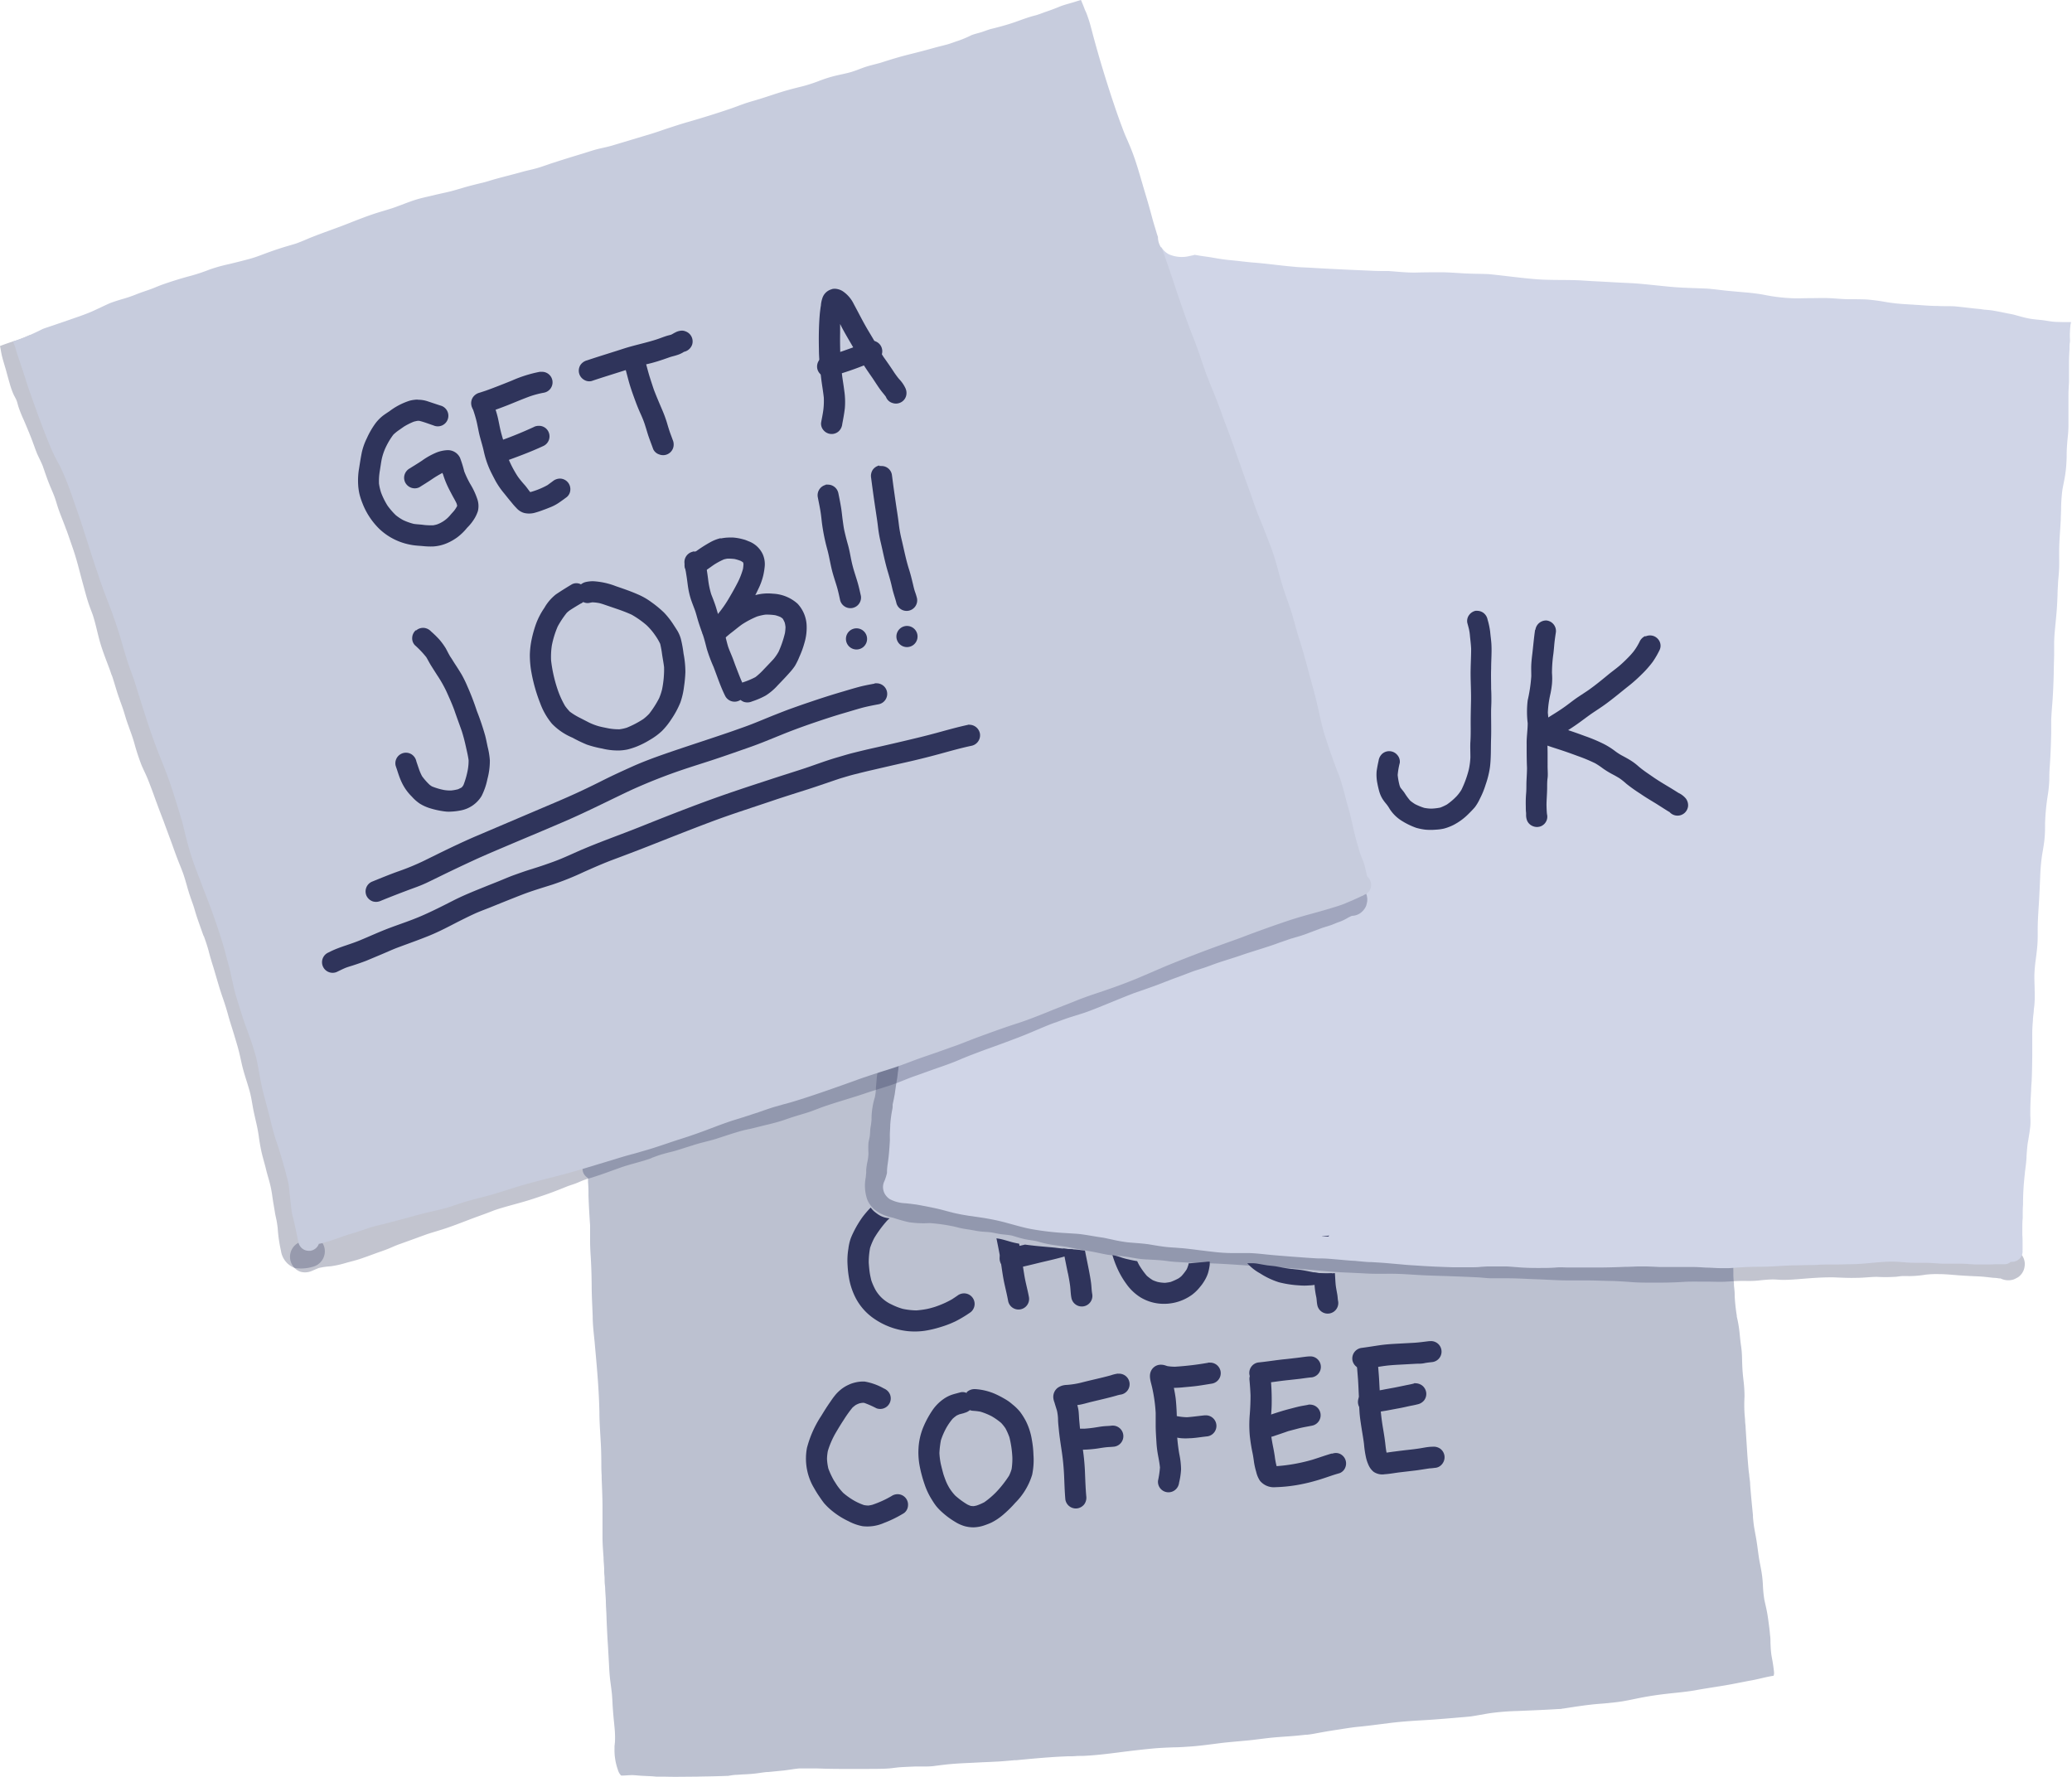 <svg xmlns="http://www.w3.org/2000/svg" viewBox="0 0 415.5 356.39"><defs><style>.cls-1{fill:#bcc1d0;}.cls-2,.cls-5{fill:#2f345b;}.cls-2{opacity:0.29;}.cls-3{fill:#d0d5e7;}.cls-4{fill:#c7ccdd;}</style></defs><title>stickies</title><g id="Layer_2" data-name="Layer 2"><g id="Draw_Layer" data-name="Draw Layer"><path class="cls-1" d="M183.81,204.41l-.2.06a12.52,12.52,0,0,0-1.74.53c-1,.39-2,.81-2.9,1.26a56,56,0,0,1-6.41,2.51c-1.67.57-3.34,1.23-4.94,1.87l-1.62.65-2.25.85c-1.46.55-3,1.11-4.43,1.76-2.21,1-4.43,2.07-6.57,3.11-1.83.89-3.86,1.75-6.38,2.72s-4.83,1.92-6.88,2.85l-2.74,1.28c-1.24.58-2.49,1.17-3.75,1.73l-.38.17c-.92.41-1.85.82-2.79,1.21-.78.33-1.57.63-2.37.93l-.75.29a26.56,26.56,0,0,0-3.33,1.5l-.82.45c-.71.39-1.42.78-2.15,1.14s-1.55.76-2.33,1.13a2.17,2.17,0,0,0-1.09,2.81,2.19,2.19,0,0,0,.93,1l0,.39,0,.41c.06.67.08,1.34.09,2l0,.76c.07,2.08.2,4.15.32,5.9,0,.67,0,1.35,0,2,0,.31,0,.62,0,.93,0,1.15.05,2.18.11,3.13.12,1.82.19,3.79.21,6.18,0,1.42.07,2.84.13,4.25l.07,1.7c0,1.74.22,3.51.39,5.21l.12,1.38c.36,3.94.76,8.42.84,12.79,0,1.72.13,3.47.22,5.15l.07,1.23c.06,1.12.08,2.26.09,3.36s0,1.91.07,2.86l0,.54c.07,1.85.16,3.76.17,5.64,0,.47,0,.94,0,1.41s0,1.12,0,1.68,0,1.28,0,1.91l0,1.27c0,1.35.12,2.72.21,4.05,0,.71.09,1.41.12,2.12,0,.5,0,1,.06,1.52s0,1.17.08,1.76.06.94.09,1.41.08,1.16.11,1.74c0,1.09.1,2.18.13,3.26s.09,2.18.14,3.26.11,1.91.17,2.86c.06,1.14.13,2.28.19,3.42.06,1.36.14,2.4.26,3.37l.15,1.12c.06.47.12.94.17,1.41.06.67.1,1.34.13,2s.07,1.09.11,1.64.1,1.2.16,1.8.13,1.27.18,1.9.07,1.41.05,2c0,.4-.06.8-.1,1.2l0,.45a11.75,11.75,0,0,0,.69,4.34,2.48,2.48,0,0,0,.65,1.12c.66,0,1.33-.07,2-.09s1.55.11,2.32.14l1.93.09.87.08c.58,0,1.16,0,1.75,0,2,.06,4.07,0,6.11,0,1.56-.05,3.12-.05,4.67-.11.59,0,1.18-.05,1.78-.05a14.83,14.83,0,0,1,1.51-.21c.52,0,1-.07,1.57-.09s1.17-.06,1.75-.11,1-.11,1.5-.18.94-.14,1.43-.18H154l3.13-.31c.46-.05.92-.12,1.39-.19.62-.09,1.27-.19,1.9-.23l1,0c.52,0,1.05,0,1.57,0l.67,0c1.67.06,3.29.1,4.82.1l2.22,0,3,0c1.28,0,2.55,0,3.82-.05a16.16,16.16,0,0,0,1.72-.15c.44-.05.89-.11,1.34-.14,1-.06,1.95-.1,2.92-.14h.42l1.09,0c.82,0,1.68,0,2.51-.13l1-.13c.68-.08,1.35-.16,2-.22,1.44-.13,2.9-.2,4.32-.26l2.1-.11,1.44-.06,2-.1c1-.07,2.06-.16,3.09-.26l.34,0c2.27-.22,4.47-.42,6.68-.58,1.21-.09,2.43-.15,3.64-.2.57,0,1.11,0,1.66-.05s1.18,0,1.76-.05c2.23-.11,4.45-.38,6.72-.67,2.51-.33,4.81-.59,7-.8,1.38-.12,2.79-.18,4.15-.23.93,0,1.87-.07,2.8-.13,1.72-.1,3.46-.32,5.15-.54l1.74-.22c1.05-.12,2.11-.21,3.16-.31s2.28-.19,3.42-.34l.73-.09c1-.12,1.9-.24,2.85-.33s1.61-.13,2.41-.19l1-.07c1.05-.07,2.11-.19,3.16-.3l.24,0c.78-.08,1.58-.23,2.35-.38l1-.18c1.11-.2,2.23-.37,3.36-.54l.75-.12c.86-.13,1.76-.27,2.64-.36,1.53-.14,3.08-.34,4.58-.53l2.13-.27c2.25-.27,4.5-.42,6.79-.55,1.75-.1,3.5-.25,5.25-.39l1.73-.15c.78-.06,1.55-.13,2.33-.21,1.24-.19,2.47-.43,3.7-.63a49.58,49.58,0,0,1,5.57-.45c2.75-.12,5.51-.22,8.26-.4.28,0,.57,0,.85-.09h.11l.46-.07c2.09-.33,4.26-.66,6.4-.85l1.51-.12,2-.21c1.8-.18,3.55-.61,5.32-.95s3.45-.58,5.2-.78,3.77-.36,5.65-.7,3.65-.6,5.48-.9,3.54-.66,5.31-1c1.53-.24,3-.69,4.53-.95l.32-.05a1.8,1.8,0,0,0,.08-.83c-.08-.66-.16-1.31-.28-2l-.07-.39c-.09-.48-.18-.95-.23-1.43-.07-.66-.1-1.32-.13-2,0-.49,0-1-.08-1.48-.09-1.13-.25-2.26-.4-3.36l-.05-.31c-.13-.95-.35-1.91-.56-2.83l-.13-.59a24.61,24.61,0,0,1-.29-2.89,22.69,22.69,0,0,0-.31-2.88c-.07-.41-.15-.83-.23-1.24s-.21-1.08-.29-1.63-.14-1-.21-1.53-.14-1-.22-1.54-.19-1.1-.29-1.65l-.18-1c-.13-.75-.2-1.51-.27-2.24l0-.38c-.2-2-.4-4-.56-6.11,0-.59-.11-1.19-.18-1.78,0-.32-.08-.64-.11-.95-.1-1-.18-2.05-.26-3.07l-.36-5.61c0-.4-.07-.8-.1-1.2,0-.57-.09-1.15-.12-1.73-.06-1-.07-2.09,0-3.35a27,27,0,0,0-.21-3.26c-.07-.6-.13-1.21-.18-1.81-.06-.92-.09-1.83-.11-2.74a19.12,19.12,0,0,0-.23-2.58c-.12-.88-.2-1.76-.29-2.64a24.75,24.75,0,0,0-.53-3l0-.19a35.14,35.14,0,0,1-.42-3.88l0-.27c0-.63-.08-1.26-.15-1.89l0-.39c-.06-.61-.12-1.23-.12-1.85a41.55,41.55,0,0,0-.18-4.24c-.08-.72-.14-1.43-.18-2.15l0-.34c0-.46-.06-.93-.05-1.4a2.11,2.11,0,0,0-1.23-1.77,2.57,2.57,0,0,0-.5-.15,3.4,3.4,0,0,0-2.7-1.07l-.58-.06c-.82-.1-1.68-.25-2.64-.45s-2.07-.58-3.07-.89-1.94-.6-2.91-.85a34.28,34.28,0,0,0-4-.67c-1-.14-2.11-.27-3.15-.49s-1.95-.59-2.89-.91-2.1-.73-3.18-1c-2.33-.58-4.73-1-7.05-1.4l-.4-.07-1.65-.29c-1.69-.29-3.44-.61-5.17-.85-2.38-.33-4.76-.71-7.08-1.12s-4.63-.81-6.95-1.2c-1.35-.22-2.73-.38-4.06-.54-1-.12-2.05-.25-3.07-.39l-1.38-.21c-1.85-.28-3.76-.57-5.66-.73-2.88-.23-5.1-.36-7.19-.42-.5,0-1,0-1.5,0-1.85,0-3.73.08-5.55.17l-1.13.05h-1.55c-1.7,0-3.39-.07-5-.21-2.3-.21-4.76-.41-7.17-.54-3.14-.17-6.33-.2-9.41-.24-1.67,0-3.35,0-5-.08q-3.6-.08-7.2-.1H226c-2,0-4.16,0-6.23-.15-4.84-.28-9.83-.49-14.85-.63-.71,0-1.41,0-2.12,0s-1.42,0-2.12,0l-2,.1-1.81.1h-1a12.17,12.17,0,0,1-1.94-.13,1.41,1.41,0,0,1-.24-.16l-.18-.21c0-.09-.08-.17-.11-.26a9.28,9.28,0,0,1-.11-1.06v-.81c0-.54,0-1.09,0-1.63a25.13,25.13,0,0,0-1-5.66c-.13-.45-.28-.88-.42-1.32s-.23-.7-.34-1.05A21.2,21.2,0,0,1,191,215c-.06-.56-.1-1.13-.14-1.69s-.07-1.13-.13-1.69a14.94,14.94,0,0,0-.77-3,9.79,9.79,0,0,0-.68-1.56,5.77,5.77,0,0,0-.72-1.1,4.54,4.54,0,0,0-1.54-1.16,5.32,5.32,0,0,0-1.85-.54H185a4.39,4.39,0,0,0-1.15.19Z"/><path class="cls-1" d="M124.72,356.12Z"/><path class="cls-2" d="M178.57,203.1a29.55,29.55,0,0,0-1.68,5.18c-.1.66-.1,1.32-.22,2s-.27,1.33-.37,2-.1,1.38-.21,2.06-.25,1.39-.3,2.11-.13,1.31-.15,2a9.47,9.47,0,0,1-.21,1.6,14.86,14.86,0,0,0-.66,4.12c0,.24,0,.47,0,.71v-.41h0v-.3c0,.11,0,.22,0,.33a14.17,14.17,0,0,1-.21,1.61c-.08.54-.07,1.07-.13,1.61s-.22,1-.28,1.46a17.72,17.72,0,0,0,0,2.06,9,9,0,0,1-.15,1.46,14.24,14.24,0,0,0-.3,1.83c0,.19,0,.36,0,.52v.12l-.09.91a8.68,8.68,0,0,0,.27,4.38,5.32,5.32,0,0,0,1.39,2,7.94,7.94,0,0,0,1.42.94,9.23,9.23,0,0,0,2.38.78,31.77,31.77,0,0,0,3.17.9,20.13,20.13,0,0,0,4.18.18,35.14,35.14,0,0,1,4.21.55c.68.12,1.35.31,2,.46s1.34.23,2,.34,1.36.26,2,.33,1.34.09,2,.17,1.42.29,2.14.38,1.46.13,2.18.28c.89.27,1.77.55,2.69.74s1.54.22,2.31.4a25,25,0,0,0,2.72.65c.93.15,1.86.27,2.79.4s1.84.35,2.76.53,1.83.33,2.74.49,2,.42,3,.6c1.33.23,2.68.24,4,.44s2.39.44,3.62.51,2.26.11,3.39.21c.68.06,1.35.18,2,.24s1.63.12,2.44.16c1.48.08,3,.14,4.43.17,3,.07,6.08.3,9.13.51s6.22.37,9.33.6,5.9.58,8.86.72c1.61.07,3.21.14,4.81.23s3.37.05,5,.05c2,0,4,.17,6,.28s4.21.14,6.31.23q2.54.09,5.07.21c.91.05,1.81.18,2.73.19.68,0,1.35,0,2,0h1.28c1.88,0,3.77.13,5.65.19,2.24.08,4.47.24,6.71.24h0l3.79,0c1.43,0,2.86.08,4.3.1s3.07.14,4.62.25,3.28.09,4.92.09h.43c1.62,0,3.22-.05,4.84-.15,1.07-.07,2.15-.06,3.22-.05h1.46c1.3,0,2.6.08,3.91,0s2.37-.15,3.56-.14h.37a20,20,0,0,0,2.45-.08c1-.11,1.91-.2,2.87-.22.69,0,1.38.08,2.07.09,1.33,0,2.62-.11,3.94-.22,2-.16,4-.31,6-.29h.23c1.52.06,3,.15,4.56.1,1.36,0,2.72-.18,4.08-.2a29.53,29.53,0,0,0,3.52,0c.51,0,1-.12,1.52-.15s1.05,0,1.58,0a21.38,21.38,0,0,0,3.2-.29,19.22,19.22,0,0,1,2.63-.11c1.37,0,2.74.15,4.11.25s2.44.15,3.66.2,2.16.19,3.23.3c.39,0,.77.06,1.16.12l.22,0a3.49,3.49,0,0,0,2.66.19,6.84,6.84,0,0,0,.89-.46,3.08,3.08,0,0,0,1.27-2.12,3,3,0,0,0-.58-2.33,3.21,3.21,0,0,0-1.33-1.06c-.31-.1-.62-.19-.93-.26l-.38-.1c-.32-.08-.64-.15-1-.2-.54-.09-1.1-.12-1.64-.17-.76-.08-1.52-.18-2.28-.21s-1.53,0-2.3-.1c-1.8-.13-3.6-.31-5.4-.37-1.15,0-2.29,0-3.44,0a21.56,21.56,0,0,0-2.77.32,13.33,13.33,0,0,1-2,.07c-.37,0-.73,0-1.1,0-.94,0-1.87.18-2.81.22-1.19,0-2.37-.09-3.56,0s-2.36.17-3.54.18-2.09-.08-3.13-.1h-.77c-1.45,0-2.89,0-4.33.12-.81,0-1.63.14-2.44.21s-1.47.16-2.21.18c-1.42,0-2.82-.14-4.24-.07s-2.57.3-3.87.29h-.35c-1,0-2.06,0-3.08.07a23.28,23.28,0,0,1-2.36.1c-1.93,0-3.86-.07-5.79,0s-3.82.21-5.74.2l.81,0c-1.13,0-2.25,0-3.38,0s-2.44-.17-3.66-.25c-1.61-.1-3.23-.11-4.84-.13-2.24,0-4.48-.09-6.72-.1h-.91c-2.26-.05-4.51-.23-6.77-.27-1.24,0-2.49-.06-3.73-.14s-2.46,0-3.69,0c-.8,0-1.59-.13-2.39-.17s-1.56-.07-2.34-.09c-2.12,0-4.24-.18-6.37-.24s-4.21-.21-6.32-.32c-2.35-.12-4.69-.09-7-.11-6-.18-11.88-.84-17.82-1.24-3.05-.21-6.11-.33-9.16-.58s-6.05-.23-9.07-.39c-1.5-.08-3-.14-4.48-.33-1.17-.15-2.34-.2-3.51-.27a25.18,25.18,0,0,1-3.57-.41c-1.32-.26-2.68-.33-4-.48-1.07-.12-2.12-.36-3.17-.58s-1.86-.29-2.78-.48c-1.84-.41-3.69-.71-5.56-1-.73-.11-1.46-.24-2.18-.42a14.79,14.79,0,0,0-2.06-.52c-.71-.11-1.42-.21-2.12-.37a19.43,19.43,0,0,0-2.82-.72c-.93-.14-1.85-.2-2.77-.39a22,22,0,0,0-2.29-.26c-.8-.08-1.59-.22-2.38-.35s-1.57-.24-2.34-.41-1.61-.37-2.44-.51-1.7-.29-2.56-.37a32.37,32.37,0,0,0-3.55-.09,12.63,12.63,0,0,1-2.21-.3l-2.48-.73-.29-.1.09-.8c0-.41.07-.81.1-1.21a3,3,0,0,0,.05-.67c.08-.76.3-1.5.39-2.25a21.13,21.13,0,0,0,0-2.87c0-.29.11-.59.18-.88a7.35,7.35,0,0,0,.13-1.24,14,14,0,0,1,.18-1.43,9.11,9.11,0,0,0,.12-1.47c0-.21,0-.42,0-.63a13.13,13.13,0,0,1,.36-2.33,10.16,10.16,0,0,0,.42-1.71c.07-.53.07-1.06.11-1.59.09-1.19.25-2.36.44-3.54.09-.58.1-1.17.17-1.75s.2-1.18.31-1.77c.2-1,.2-2,.41-3s.78-2,1.13-3a3.31,3.31,0,0,0,0-2.4,3.12,3.12,0,0,0-2.94-2,3.1,3.1,0,0,0-3,1.92Zm-3.81,21.61v0Zm214.32,30.7h0Zm-71.15,1.25h0Zm31.8.13h0Zm.59,0h0Zm-17.38.32h0Zm-.13,0h0Zm-.1,0h0Zm-17.85-6.78h0ZM181.07,224.91v0Zm0,0c0-.17,0-.34,0-.52v.52Zm-6.3-.74h0v0Z"/><path class="cls-3" d="M232.57,49.7l-.48,0H232a2.17,2.17,0,0,0-2.08,2.07,2.14,2.14,0,0,0,1.55,2.1c0,1-.1,1.85-.2,2.61l-.18,1c-.18,1-.37,2-.49,3-.12,1.18-.25,2.35-.43,3.52-.34,1.85-.81,3.74-1.23,5.4-.22.91-.43,1.82-.64,2.73s-.44,2-.69,2.92l-.2.79c-.19.75-.38,1.49-.54,2.24l-.11.51c-.19.9-.37,1.78-.61,2.66-.18.71-.39,1.41-.59,2.1l-.26.91c-.2.7-.37,1.39-.54,2.09l-.16.64c-.29,1.2-.66,2.4-1,3.55-.26.85-.52,1.7-.75,2.55-.35,1.29-.66,2.62-1,3.91-.17.74-.35,1.49-.53,2.23-.27,1.09-.63,2.18-1,3.23-.29.88-.58,1.79-.83,2.69l-.1.39c-.57,2.1-1.17,4.26-1.8,6.38-.58,1.91-1.21,3.84-1.83,5.71l-.09.25q-1,3.12-2.12,6.23c-.69,2-1.35,4-2,6s-1.37,4.14-2.1,6.21c-.39,1.12-.75,2.26-1.12,3.39-.31.94-.62,1.89-.94,2.82-.54,1.59-1.19,3.17-1.82,4.7l-.48,1.18c-.52,1.29-1.05,2.58-1.58,3.87-1.11,2.71-2.27,5.5-3.31,8.29-.46,1.22-.94,2.43-1.43,3.64s-1,2.42-1.42,3.64c-.31.83-.61,1.67-.9,2.5l-.43,1.22c-.39,1.07-.86,2.23-1.44,3.54l-.56,1.16q-.78,1.62-1.53,3.24l.08-.14c0,.12-.11.24-.17.36l0,.05-.05.1s0,0,0,0c-.49,1-1,2-1.48,3s-.85,1.75-1.27,2.63a2.48,2.48,0,0,0-.17.37l-.06.14-.1.2,0,0c-.25.5-.49,1-.73,1.52s-.5,1.09-.76,1.63l-.6,1.36-.25.57c-.39.83-.84,1.68-1.35,2.6-.34.6-.64,1.22-.94,1.84-.15.32-.3.64-.46,1-.4.79-.86,1.61-1.49,2.66-.27.45-.55.9-.83,1.34l-.07.1a4.68,4.68,0,0,0-.87,2.14,2.11,2.11,0,0,0,1.26,2c-.27.85-.49,1.71-.72,2.58l-.15.59-.15.54c-.11.41-.22.82-.3,1.24s-.17,1-.23,1.47l-.07.48-.09.47c-.12.62-.24,1.25-.32,1.88,0,.31-.08.61-.11.92s-.07.62-.11.92l-.1.61c-.15.88-.27,1.75-.39,2.62l-.2,1.07L179,221.5l0,.16h0v.11h0l0,.12,0,.16-.07.42a25.87,25.87,0,0,0-.41,3.06c0,.55-.05,1.11-.07,1.66s0,.95,0,1.43c-.07,1.33-.15,2.35-.25,3.29-.07.62-.15,1.24-.24,1.84q-.06.5-.09,1l0,.45a10.28,10.28,0,0,1-.52,1.65,2.66,2.66,0,0,0-.28,1.21,2.91,2.91,0,0,0,.36,1.34,3.2,3.2,0,0,0,1,1.06,7.45,7.45,0,0,0,3.24.83l2.07.25c1.48.26,3.22.59,4.93,1l1.09.29c.47.13,1,.26,1.42.37.95.23,2,.42,3.26.62l1.37.19,1.36.2c1.38.23,3,.53,4.68,1l1.4.38c1.23.34,2.5.69,3.78.91a56,56,0,0,0,6,.72l1.29.08,1.56.1c.92.07,1.84.22,2.72.37s1.8.3,2.71.43l1.71.36a29,29,0,0,0,3.14.56l1.53.13c.87.06,1.76.14,2.64.26l.35.06c1,.17,2.06.35,3.11.47.63.07,1.26.11,1.9.15l1.44.11c1.17.11,2.33.26,3.5.41.87.1,1.74.22,2.62.31a34.7,34.7,0,0,0,3.52.25h1.21c.74,0,1.47,0,2.21,0,.92,0,2.14.11,3.37.24s2.2.22,3.29.3l1.47.12c2,.15,4,.31,6,.42l.64,0c1,0,1.93.1,2.89.18l1.19.1c.71.07,1.42.13,2.14.18.5,0,1,.08,1.5.12s1.25.12,1.88.15l.42,0c1,.06,2,.12,3,.2l3.2.28c.89.09,1.79.15,2.68.2l.9.06c1.91.13,4,.22,6.6.3l1.84,0,1.72,0c.69,0,1.38,0,2.07-.09l1.35-.08c.5,0,1,0,1.51,0s1.28,0,1.92,0,1.43.08,2.14.13l1.2.09c1,.06,2,.09,3.11.09,1.39,0,2.75,0,3.78-.09s1.78,0,2.66,0c1.09,0,2.17,0,3.26,0l1.16,0h1.19c2,0,4-.07,5.76-.14h.2c.89,0,1.79-.08,2.69-.08h.56c1.14,0,2.29.07,3.43.12.72,0,1.45,0,2.17,0l1.67,0h2.86c.84,0,1.68.07,2.53.12,1,0,2.05.11,3.08.11l1.08,0c.69,0,1.37-.07,2.05-.12l1.38-.08c1-.06,2.06-.07,3.27-.08s2.48-.07,3.69-.15c.92-.05,1.83-.1,2.75-.13,1.08,0,2.16-.05,3.25-.06.61,0,1.21,0,1.82-.05s1-.05,1.52-.06l2.06,0c.92,0,1.83-.05,2.75-.06,1.7,0,3.35-.16,4.75-.3,1.11-.09,2.27-.19,3.41-.22h.33c.93,0,1.86.07,2.89.16.58.05,1.21.07,2,.07h1.6c1,0,1.92.07,2.81.13a11.45,11.45,0,0,0,1.17.05l1.33,0,.6,0h.78c.85,0,1.67,0,2.45.1.47,0,.94.06,1.42.06l1.33,0h.35l.93,0c.42,0,.85-.05,1.27-.05s.62,0,.92,0l.38,0,.37,0H402a1.86,1.86,0,0,0,1.22-.48h.18a2.15,2.15,0,0,0,1.5-.55,2,2,0,0,0,.69-1.51,2.81,2.81,0,0,1,0-.41,2.8,2.8,0,0,0,0-.29c0-.34,0-.67,0-1,0-.54,0-1.09-.05-1.64,0-.32,0-.64,0-1,0-.81,0-1.62.08-2.4l0-.7c0-.63,0-1.27.06-1.9V241a53.26,53.26,0,0,1,.37-5.71l0-.14c.13-1,.27-2,.33-3l0-.28c.06-.89.13-1.81.25-2.71l.08-.42c.16-1,.33-1.95.43-2.93a13.76,13.76,0,0,0,0-2c0-.3,0-.6,0-.9,0-1.46.09-2.94.17-4.37,0-.59.07-1.19.1-1.77.08-1.69.1-3.41.12-5.07v-1c0-.68,0-1.36,0-2l0-1a27.85,27.85,0,0,1,.13-3c0-.63.11-1.25.17-1.88,0-.44.09-.88.13-1.31a23.19,23.19,0,0,0,.05-2.92c0-1-.08-2.11-.05-3.16a29.69,29.69,0,0,1,.27-3c.15-1.15.25-2,.32-2.85.08-1,.08-2,.07-3.17,0-1.44.09-2.91.18-4.33.05-.81.11-1.63.14-2.44l.09-1.78.12-2.72a37.81,37.81,0,0,1,.37-3.81c.2-1.14.38-2.18.48-3.24s.1-2,.1-3a45.05,45.05,0,0,1,.57-5.8,25.09,25.09,0,0,0,.28-2.93l0-.52c0-.86.06-1.72.12-2.58.12-1.78.2-3.67.26-6.14,0-.39,0-.78,0-1.18s0-1.08,0-1.62c.05-1,.12-2,.2-3,.18-2.17.26-4.4.31-6.32,0-1.23.06-2.45.08-3.68l0-2.21c0-1.55.19-3.12.33-4.64l.11-1.17c.13-1.34.19-2.72.24-4,0-.76.06-1.52.1-2.27,0-.46.07-.92.1-1.37.06-.65.11-1.31.13-2s0-1.46,0-2.19v-1c0-1.44.11-2.9.2-4.31l.12-1.94c0-.64.05-1.3.06-2a31.5,31.5,0,0,1,.28-4.1c.08-.43.16-.86.25-1.28.14-.71.28-1.45.37-2.18.14-1.05.19-2.12.22-3l0-.52c0-.9.07-1.8.14-2.71l.07-.71a21.84,21.84,0,0,0,.15-2.3c0-.5,0-1,0-1.49s0-.93,0-1.4c0-1.11,0-2.23,0-3.35,0-.88.07-1.75.11-2.62l0-.8c0-.81,0-1.62,0-2.42V72.6c0-.87.05-1.76.1-2.61,0-.44,0-.87.07-1.31s0-.76,0-1.14a18.6,18.6,0,0,1,.11-2.23c0-.24.09-.48.14-.72-1.13,0-2.25,0-3.36-.06-.86-.07-1.7-.26-2.55-.35s-1.81-.16-2.69-.34-1.75-.43-2.61-.67c-.69-.19-1.4-.29-2.1-.44s-1.52-.31-2.28-.44-1.67-.18-2.51-.25l.73,0c-2.05-.13-4.06-.45-6.1-.62-1.13-.05-2.26,0-3.39-.07-1.29,0-2.58-.11-3.87-.2L383,61.06q.48,0,1,.06L382.19,61a35,35,0,0,1-4.21-.47q-1.83-.33-3.69-.48C373.13,60,372,60,370.78,60s-2.61-.15-3.91-.21-2.67,0-4,0-2.51.08-3.76,0a34.8,34.8,0,0,1-5.28-.66,38.73,38.73,0,0,0-4-.51c-1.32-.12-2.64-.23-4-.37-1.13-.13-2.25-.27-3.38-.37-2.53-.12-5.06-.14-7.58-.38s-4.77-.51-7.16-.69c-1.73-.09-3.47-.16-5.21-.27l-2.31-.13,1,.06c-1.37-.07-2.75-.14-4.13-.24-3.09-.16-6.19,0-9.28-.26s-6.16-.7-9.25-1c-1.5-.07-3-.06-4.5-.13s-3.14-.21-4.71-.24c-1.74,0-3.49,0-5.24.05s-3.72-.16-5.57-.3c-1.29,0-2.58,0-3.86-.08l-3.74-.16c-2.95-.14-5.91-.28-8.86-.47l1,.06c-1.16-.07-2.32-.09-3.48-.19l1,.06c-3.25-.21-6.46-.74-9.7-.95l1,.07c-1.66-.11-3.29-.35-4.94-.5-1.25-.11-2.48-.3-3.7-.52-1.07-.19-2.16-.3-3.23-.5l-.44-.07a8.62,8.62,0,0,1-.94.22,6.46,6.46,0,0,1-4.23-.33,3.88,3.88,0,0,1-1.5-1.42l-.19.08Z"/><path class="cls-2" d="M267.6,178.29c-.65.29-1.25.66-1.93.91l.48-.17-1.46.56c-.27.09-.55.16-.82.24-.62.18-1.22.44-1.82.66l.76-.27c-.63.22-1.25.45-1.88.7l-.59.21.77-.27-1.36.49c-1,.34-2.06.64-3.08,1l.05,0h0l.46-.17-.56.2-2.25.78-1.28.47c-.91.3-1.85.53-2.76.82-1.21.39-2.41.8-3.6,1.24-.92.31-1.85.57-2.77.87-1.21.37-2.39.82-3.57,1.25s-2.49.79-3.72,1.24c-1,.36-1.94.76-2.92,1.12l.77-.28c-2.13.76-4.22,1.59-6.34,2.36-1.31.46-2.64.88-3.93,1.39-.93.36-1.85.74-2.79,1.09s-1.9.79-2.86,1.19L215.9,197c-1.5.51-3,.95-4.5,1.48l.77-.27c-.76.26-1.51.53-2.26.81l-1.13.4.77-.28c-1.16.42-2.31.86-3.46,1.31-.93.36-1.83.85-2.76,1.22-1.76.71-3.54,1.38-5.32,2.05s-3.4,1.19-5.09,1.83l-3.08,1.18c-.72.29-1.43.61-2.16.89-1.75.62-3.5,1.24-5.25,1.88l-2.62.91c-.82.29-1.6.65-2.4,1-1.32.45-2.66.81-4,1.26s-2.75.93-4.14,1.34-2.71.81-4.06,1.25c-1.51.5-3,1.07-4.49,1.62s-3.21,1-4.8,1.55l.43-.16c-1.23.43-2.48.77-3.74,1.08s-2.64.68-4,1c-1.91.43-3.77,1-5.63,1.65-1.09.36-2.18.66-3.29.94-.89.22-1.78.46-2.65.75s-1.79.58-2.69.85c-1.08.33-2.2.54-3.28.88s-2,.71-3,1.07-2.29.58-3.41,1-2.52.84-3.77,1.29l.43-.15c-.51.17-1,.36-1.52.54s-.8.27-1.19.42c-.85.28-1.7.53-2.55.79-1.27.38-2.46,1-3.7,1.42-1.51.53-3,1.1-4.51,1.65-2.28.76-4.57,1.46-6.88,2.12-1.43.41-2.86.81-4.26,1.32s-2.58,1-3.88,1.45l.07,0c-1.48.53-2.94,1.11-4.41,1.65-1.27.44-2.55.8-3.83,1.22-1.62.53-3.2,1.16-4.8,1.75-1,.35-2.05.69-3.07,1.08s-1.93.85-2.93,1.22-1.78.64-2.68,1c-1.71.57-3.47,1-5.23,1.42-.95.22-1.93.26-2.89.41a15.14,15.14,0,0,0-3.36,1.2A3.19,3.19,0,0,0,60.2,255a3.41,3.41,0,0,0,2.43-.19l1.25-.53a13.55,13.55,0,0,1,2.37-.35,19.46,19.46,0,0,0,3.2-.71c.91-.25,1.84-.47,2.74-.77s2-.7,3-1.07,1.74-.6,2.59-.94,1.62-.72,2.46-1c1.77-.63,3.53-1.28,5.29-1.92,1.4-.47,2.84-.85,4.24-1.34,1.74-.6,3.45-1.28,5.17-1.93,1.4-.51,2.79-1,4.19-1.56,2.51-.85,5.1-1.42,7.61-2.24,1.39-.46,2.79-.91,4.16-1.43.84-.32,1.69-.65,2.54-1s1.53-.51,2.28-.82c.53-.22,1-.44,1.57-.64s1.12-.33,1.67-.51,1.26-.41,1.88-.63,1.25-.44,1.87-.67l1.81-.65c2-.7,4.15-1.14,6.17-1.88l-.11,0,1.35-.49c.94-.32,1.89-.56,2.86-.8s2-.6,3-.91,1.71-.55,2.59-.79,2-.49,3.05-.81c1.87-.59,3.72-1.25,5.62-1.75.61-.16,1.23-.26,1.84-.41l2-.5c1.36-.32,2.71-.64,4-1.06.44-.14.87-.29,1.29-.44,1.16-.4,2.34-.73,3.51-1.09s2.24-.81,3.36-1.22c2.87-1,5.79-1.79,8.66-2.77,1.48-.5,3-.95,4.45-1.42,1.67-.53,3.25-1.23,4.88-1.84,1.22-.42,2.42-.85,3.62-1.29,1.93-.68,3.86-1.31,5.74-2.12,1.67-.72,3.39-1.35,5.11-2,2.33-.82,4.64-1.68,6.94-2.56s4.5-1.92,6.79-2.78l.64-.22,1.09-.4.92-.33c1.11-.37,2.23-.7,3.34-1.06,1.28-.42,2.53-.94,3.78-1.44,2.11-.85,4.19-1.72,6.31-2.54,1.44-.5,2.89-1,4.32-1.52s3-1.18,4.59-1.74l-.43.16c1.2-.44,2.38-.9,3.57-1.35l2.07-.66c.8-.27,1.59-.57,2.38-.86,1.83-.63,3.69-1.16,5.52-1.81,2.4-.8,4.84-1.49,7.21-2.37l-.77.27,1.48-.53-.77.28,2.25-.78.26-.09.08,0h0c.55-.18,1.11-.33,1.66-.5.77-.23,1.51-.52,2.26-.81l0,0,.38-.13-.3.1,1.65-.61-.77.27,1.27-.46c.64-.21,1.29-.38,1.92-.62l1.14-.46a9.8,9.8,0,0,0,1.81-.81,8.18,8.18,0,0,1,1-.5,3.17,3.17,0,0,0,1.34-.34,3.35,3.35,0,0,0,1.58-1.85l0-.09a3.07,3.07,0,0,0-.19-2.43,3.23,3.23,0,0,0-2.69-1.74H271a8.73,8.73,0,0,0-3.44,1.1Zm-5.91,2.36-.62.22.62-.22ZM128.85,226.12l-.69.25,0,0,.74-.27Zm-1.2.43-.22.08.22-.08Zm2.24,5.91.65-.23-.65.23Zm81.33-27.24.61-.21-.61.21Zm.64-.22h0L212,205l-.13.05Zm47.2-16.8-.34.12-.42.15.76-.27Zm-5-4.93.33-.12.44-.16-.77.28Z"/><path class="cls-2" d="M3.17,68.29C2.1,68.62,1,69,0,69.39c.11.49.18,1,.28,1.48.2,1,.51,1.94.79,2.9s.54,2,.84,3a16.31,16.31,0,0,0,.74,2.17c.19.43.44.83.63,1.26s.29,1,.46,1.49a26.37,26.37,0,0,0,1,2.47c.51,1.19,1,2.36,1.48,3.57S7,89.9,7.45,91c.37.82.79,1.62,1.13,2.46.37,1.07.73,2.15,1.14,3.21s.78,1.84,1.14,2.77.55,1.74.85,2.6c.38,1.09.82,2.15,1.23,3.23.13.34.25.68.37,1l-.27-.77c.12.35.24.7.37,1,.45,1.27.88,2.55,1.33,3.82-.05-.13-.09-.26-.14-.38.75,2.12,1.27,4.3,1.85,6.47.34,1.2.65,2.42,1,3.61s.74,2.17,1.14,3.24c.6,1.81.94,3.68,1.47,5.52s1.31,3.77,2,5.63c.06.19.13.37.19.56a3.44,3.44,0,0,0,.21.53l.09.26c.31.95.59,1.92.89,2.88s.72,2.11,1.1,3.16c.23.66.43,1.33.63,2,.25.84.56,1.66.85,2.48.37,1,.72,2,1,3.05a42.93,42.93,0,0,0,1.38,4.15c.43,1,.95,2,1.36,3.06s.83,2.16,1.22,3.25c-.06-.18-.13-.36-.19-.53.64,1.8,1.31,3.58,2,5.36.55,1.52,1.11,3,1.67,4.53.39,1.1.79,2.21,1.21,3.3.33.85.69,1.7,1,2.55s.64,2,.92,3c.32,1.14.71,2.25,1.11,3.36.25.73.45,1.47.68,2.2.37,1.14.78,2.26,1.18,3.38l-.28-.76.57,1.58a.56.56,0,0,1,0-.12c.36,1,.73,2.06,1,3.1s.55,2,.87,3c.62,2,1.14,4,1.83,6,.44,1.26.85,2.52,1.2,3.81s.78,2.55,1.16,3.82.77,2.51,1.08,3.79.51,2.41.85,3.59c.39,1.4.87,2.76,1.25,4.16.28,1.05.45,2.15.64,3.23.34,1.86.88,3.68,1.14,5.56.16,1.15.34,2.29.6,3.42s.64,2.35.92,3.53c.23.95.54,1.88.77,2.83s.35,1.68.47,2.54c.14,1,.34,2.1.51,3.15.08.53.22,1.05.32,1.58s.16,1,.22,1.45a29.77,29.77,0,0,0,.66,4.61,4.35,4.35,0,0,0,2.75,3.45,8.12,8.12,0,0,0,3.56-.22,3.21,3.21,0,0,0,2.42-3.8,3.16,3.16,0,0,0-2.86-2.45c-.07-.46-.12-.91-.17-1.36a27,27,0,0,0-.34-3c-.14-.72-.3-1.42-.43-2.14-.28-1.54-.42-3.1-.75-4.62-.46-2-1.13-4-1.63-6.07-.31-1.24-.54-2.5-.73-3.77-.14-.88-.26-1.75-.46-2.62s-.43-1.86-.62-2.79-.36-2.07-.58-3.1a42.94,42.94,0,0,0-1.2-4.16c-.37-1.18-.61-2.37-.9-3.57-.62-2.62-1.47-5.17-2.24-7.75-.38-1.27-.72-2.55-1.15-3.81-.35-1-.72-2-1-3.09-.48-1.69-1-3.37-1.49-5.07q-.78-2.85-1.8-5.62c-.16-.46-.33-.91-.49-1.37-.55-1.6-1-3.22-1.58-4.82l.13.36c-.64-1.78-1.11-3.6-1.71-5.4s-1.46-3.79-2.17-5.71a1.59,1.59,0,0,0,.07.2l-.08-.21h0a1.22,1.22,0,0,0-.07-.17l.06.15q-1-2.82-2.06-5.63l0,.08c-.36-1-.75-1.95-1.11-2.93-.61-1.72-1.22-3.43-1.86-5.13-.56-1.51-1.29-2.95-1.9-4.43-.31-.94-.57-1.88-.86-2.82-.39-1.27-.86-2.53-1.32-3.78-.57-1.65-1.06-3.33-1.66-5,.09.26.18.51.28.77-.42-1.16-.81-2.33-1.16-3.5-.16-.54-.32-1.07-.5-1.6-.07-.24-.17-.48-.25-.72a3.23,3.23,0,0,0-.26-.72l0-.1c-.4-1.11-.84-2.22-1.26-3.33A46.14,46.14,0,0,1,25.68,125a41.51,41.51,0,0,0-1.46-4.76A60.47,60.47,0,0,1,22.41,114q-.77-3.09-1.83-6.09c0,.12.09.23.13.35-.46-1.29-.89-2.59-1.35-3.89a.08.08,0,0,0,0,0,.5.5,0,0,1-.05-.13c-.07-.18-.14-.37-.2-.55l-.12-.34h0s0,0,0,0l-.19-.54.12.36c-.3-.82-.63-1.62-.94-2.43-.48-1.39-.9-2.8-1.41-4.18-.43-1.14-1-2.25-1.38-3.38s-.8-2.37-1.3-3.52-1-2.17-1.47-3.29-.89-2.47-1.41-3.68c-.36-.85-.76-1.68-1.1-2.55s-.51-1.76-.85-2.63c-.22-.54-.54-1-.78-1.58-.52-1.61-.91-3.27-1.37-4.9-.22-.79-.41-1.56-.57-2.36-.06-.3-.11-.6-.17-.89A4.91,4.91,0,0,0,6,67.18a23.08,23.08,0,0,1-2.83,1.11Zm9.59,36.43.15.41-.15-.41Zm21.38,45.91c0,.07,0,.14.08.22a2,2,0,0,1-.08-.22Z"/><path class="cls-2" d="M40.93,168.35v0Z"/><polygon class="cls-2" points="40.93 168.37 40.93 168.36 40.93 168.37 40.93 168.37 40.93 168.37"/><polygon class="cls-2" points="40.94 168.37 40.93 168.37 40.94 168.37 40.94 168.37 40.94 168.37"/><path class="cls-4" d="M216,.22c-1.12.39-2.28.63-3.4,1.06-.93.39-1.87.74-2.83,1.07-.74.25-1.47.57-2.23.76-1.38.35-2.7.86-4,1.32-1.61.56-3.26,1-4.9,1.4-.71.2-1.39.5-2.1.7-.55.15-1.11.3-1.66.49a22.69,22.69,0,0,1-2.68,1.14c-.77.24-1.51.55-2.28.76-1,.27-1.95.49-2.91.76-1.59.45-3.21.86-4.81,1.26-1.84.46-3.62,1-5.43,1.59-1,.3-2,.51-3,.82-1.15.36-2.26.88-3.43,1.19s-2.25.49-3.36.79-2,.61-3,1a30.69,30.69,0,0,1-2.95.95c-1,.25-1.92.47-2.88.74-2,.55-3.88,1.23-5.82,1.83-1.08.33-2.17.62-3.24,1s-1.84.69-2.77,1c-2.73.93-5.48,1.78-8.25,2.58-1.35.38-2.68.82-4,1.25s-2.43.85-3.66,1.21l-7.56,2.27c-.94.28-1.91.47-2.87.7s-2.09.62-3.13.94c-2,.6-3.9,1.19-5.84,1.82-1.11.35-2.18.77-3.3,1.09s-2,.47-2.93.74c-1.76.49-3.54.93-5.3,1.41-.89.24-1.77.55-2.67.77-1.36.32-2.73.66-4.08,1.06-.93.27-1.85.56-2.79.78s-1.82.4-2.73.62c-1.4.35-2.82.61-4.19,1.07s-2.48.92-3.73,1.37c-1.49.53-3,.91-4.53,1.43s-2.74,1-4.09,1.52c-2.89,1.18-5.86,2.14-8.75,3.32-.76.33-1.52.65-2.29.94-.58.21-1.17.36-1.76.54-1.31.38-2.59.8-3.87,1.26s-2.58,1-3.9,1.36-2.81.73-4.22,1.07A31.68,31.68,0,0,0,42,54.06a37.4,37.4,0,0,1-3.57,1.2c-1.91.5-3.81,1.09-5.68,1.74-.87.3-1.71.69-2.57,1s-1.87.63-2.79,1-1.95.73-2.95,1c-.8.24-1.6.49-2.39.79-1.22.54-2.42,1.14-3.64,1.68-1.42.62-2.89,1.1-4.35,1.61L11,65.13c-.82.29-1.66.54-2.47.85A44.82,44.82,0,0,1,3.17,68.3l-.57.17c.14.35.27.69.39,1s.22.7.32,1.06c.18.58.36,1.16.57,1.73.37,1.06.71,2.13,1.06,3.2s.59,1.88.92,2.81c1.44,4.1,2.87,8.11,4.57,12.08.34.78.74,1.54,1.13,2.27l.27.49c.44.85.85,1.76,1.31,2.87.66,1.6,1.23,3.26,1.78,4.86l.51,1.44c.75,2.15,1.45,4.35,2.13,6.48.61,1.91,1.21,3.82,1.87,5.72l.42,1.25c.21.63.42,1.26.65,1.88.32.91.67,1.8,1,2.69l.17.44c.78,2,1.5,4,2.19,6.21.28.88.53,1.76.79,2.65.35,1.2.71,2.44,1.12,3.64.17.5.35,1,.53,1.48s.4,1.11.59,1.66.4,1.26.6,1.88c.11.38.23.76.35,1.13l.3.95c1.17,3.69,2.37,7.5,3.84,11.15l.14.36c.71,1.76,1.44,3.59,2.06,5.43s1.24,3.79,1.87,5.9l.1.33c.19.61.37,1.22.53,1.83.5,2.08,1,4.22,1.69,6.32.49,1.54,1.08,3.07,1.65,4.55.22.57.44,1.14.65,1.72s.49,1.28.74,1.91c.53,1.38,1.08,2.8,1.56,4.22.63,1.83,1.35,3.91,1.94,6,.13.42.24.84.35,1.27.24.91.48,1.82.73,2.72.18.74.34,1.47.5,2.21l.45,2c.31,1.27.71,2.53,1.1,3.75.14.46.29.92.44,1.39.39,1.28.86,2.56,1.32,3.8l.3.83c.47,1.3.9,2.67,1.31,4.19.19.9.36,1.82.53,2.73.19,1.06.38,2.11.61,3.15.3,1.3.65,2.59,1,3.84l.42,1.59.14.58c.4,1.65.82,3.36,1.39,5s1,3.2,1.59,5.23c.22.87.45,1.73.67,2.59a11.33,11.33,0,0,1,.24,1.68c.07.68.15,1.35.23,2l.09.86c.05.39.09.78.13,1.18a11.89,11.89,0,0,0,.35,1.64c.25,1,.46,2,.66,3,.12.55.23,1.11.35,1.67a2.21,2.21,0,0,0,.81,1.41,2.14,2.14,0,0,0,1.31.45l.26,0a2.14,2.14,0,0,0,1.42-.8,2,2,0,0,0,.33-.61,3.52,3.52,0,0,0,.69-.14l.65-.19c.28-.07.55-.14.81-.23.83-.27,1.66-.55,2.47-.85s1.43-.48,2.14-.69l.6-.18c.58-.18,1.14-.37,1.71-.57l.94-.32c.84-.27,1.71-.48,2.55-.69l.47-.11,2.71-.71.43-.11,1.34-.36c1.49-.41,3-.83,4.55-1.19l.69-.16c.9-.21,1.8-.42,2.7-.66.66-.19,1.32-.41,2-.64l1-.34c1.26-.41,2.57-.75,3.83-1.08.77-.19,1.54-.39,2.3-.61,1.15-.32,2.28-.68,3.42-1.05,1-.3,1.93-.61,2.9-.89,2-.57,4-1.08,6.32-1.67,3.36-.84,6.73-1.88,10-2.87l2.5-.76c1.16-.36,2.32-.7,3.49-1l3-.87c1.16-.35,2.31-.74,3.46-1.12.9-.31,1.82-.62,2.74-.91,2-.63,4.09-1.36,6.35-2.23,1.06-.4,2.12-.8,3.19-1.17.64-.23,1.29-.43,1.94-.63l1.19-.37,2.15-.7,1-.33,1-.35c.67-.23,1.35-.46,2-.66l2-.57,1.08-.29c1-.28,2-.6,3-.92l.25-.08c2.78-.9,5.58-1.89,8.28-2.85,1.36-.48,2.72-1,4.09-1.44,1.07-.37,2.15-.71,3.23-1.06.85-.26,1.69-.53,2.53-.81,1-.35,2.07-.74,3.09-1.13s2-.74,3-1.08q2.55-.87,5.09-1.79l.92-.32c.64-.23,1.28-.48,1.91-.73l1.09-.43q1.49-.57,3-1.11c2.49-.92,4.53-1.62,6.42-2.23s3.88-1.4,6-2.25c1.08-.45,2.17-.87,3.25-1.3q1.26-.48,2.52-1c1.5-.6,3.06-1.13,4.57-1.63l1.43-.49c2.14-.73,4.05-1.45,5.84-2.18,1.28-.53,2.56-1.09,3.84-1.64l2-.86c3.88-1.6,8-3.18,12.24-4.7,1.42-.51,2.84-1,4.25-1.56,2.69-1,5.46-2,8.24-2.93,1.58-.52,3.21-1,4.79-1.42l3-.85.65-.2c1-.3,2.06-.6,3-1s2.12-.89,3.22-1.43a2,2,0,0,0,.55-.27l.16-.08.16-.08a1.9,1.9,0,0,0,1-1.21,2.2,2.2,0,0,0-.19-1.71,2.34,2.34,0,0,0-.49-.59c0-.13-.07-.27-.11-.41s-.13-.5-.18-.75a11.09,11.09,0,0,0-.75-2.47,13,13,0,0,1-.65-1.91l-.17-.56c-.59-1.94-1-3.9-1.47-5.91-.13-.64-.32-1.26-.5-1.89-.11-.36-.21-.71-.31-1.07l-.23-.91c-.18-.71-.36-1.42-.57-2.12-.3-1.07-.6-2-.93-2.81s-.75-1.94-1.1-2.92-.67-1.94-1-2.9l-.23-.71c-.24-.73-.5-1.49-.69-2.24-.28-1.07-.52-2.15-.76-3.23s-.47-2.12-.74-3.17-.56-2.11-.85-3.17-.51-1.86-.75-2.8c-.54-2-1.13-4.08-1.78-6.1-.28-.88-.52-1.77-.77-2.67s-.57-2.05-.91-3.07c-.17-.52-.36-1-.54-1.56l-.51-1.41c-.36-1.06-.68-2.15-.94-3.07l-.36-1.31c-.44-1.62-.9-3.29-1.51-4.9-.9-2.36-1.67-4.33-2.43-6.17-.54-1.3-1-2.66-1.46-4-.24-.69-.49-1.38-.74-2.07-.42-1.15-.83-2.31-1.24-3.47-.3-.85-.59-1.7-.9-2.54-.22-.61-.43-1.21-.64-1.82-.5-1.39-1-2.84-1.55-4.24-.35-.9-.69-1.81-1-2.72-.39-1.06-.78-2.12-1.2-3.16-.19-.5-.4-1-.6-1.49-.56-1.36-1.13-2.75-1.61-4.16-.19-.54-.37-1.07-.55-1.61-.48-1.45-1-2.95-1.58-4.39s-1.24-3.25-1.81-4.84l-.38-1.1c-.68-1.9-1.38-4-2.14-6.28-.64-1.92-1.29-3.83-2-5.75a4,4,0,0,1-.83-2.12,2.44,2.44,0,0,1,0-.27c-.1-.3-.21-.61-.3-.92l-.1-.35c-.27-.89-.54-1.77-.78-2.65-.39-1.48-.82-3-1.25-4.42l-.5-1.68-.29-1c-.5-1.7-1-3.46-1.61-5.16-.39-1.13-.87-2.25-1.34-3.33-.36-.82-.71-1.63-1-2.47-.73-1.89-1.39-3.85-2.06-5.86-1.33-4.05-2.53-8-3.58-11.86-.14-.5-.27-1-.4-1.5s-.31-1.18-.48-1.76-.44-1.36-.68-2L217.57,2c-.23-.63-.49-1.26-.75-1.88L216.76,0,216,.22Z"/><path class="cls-5" d="M83.64,80.13a7.14,7.14,0,0,0-1.46.21,13.45,13.45,0,0,0-4.08,2.12c-.44.29-.88.58-1.3.89a8.47,8.47,0,0,0-1.51,1.54,16.66,16.66,0,0,0-1.73,3,12.38,12.38,0,0,0-1,2.8c-.22,1.07-.38,2.14-.55,3.21a14.14,14.14,0,0,0-.19,3.25,11.25,11.25,0,0,0,.26,1.91,14.85,14.85,0,0,0,.59,1.82,14.54,14.54,0,0,0,3.4,5.18,12.26,12.26,0,0,0,4.15,2.59,12.63,12.63,0,0,0,2.36.63c.72.13,1.45.16,2.18.22a14.81,14.81,0,0,0,2.1.08,8.31,8.31,0,0,0,2.78-.66,10.41,10.41,0,0,0,2.12-1.22,11,11,0,0,0,1.92-1.88,9.42,9.42,0,0,0,1.56-2,7.2,7.2,0,0,0,.6-1.36,4.4,4.4,0,0,0-.07-2.22A14.92,14.92,0,0,0,94.27,97a19.79,19.79,0,0,1-1.17-2.46,23.49,23.49,0,0,0-.85-2.74,2.69,2.69,0,0,0-2.55-1.53,6.78,6.78,0,0,0-2.09.44,14.38,14.38,0,0,0-3,1.67c-.79.53-1.59,1-2.4,1.52a2.21,2.21,0,0,0-1.06,1.23,2.12,2.12,0,0,0,.11,1.62,2.15,2.15,0,0,0,1.23,1.06,2.08,2.08,0,0,0,1.62-.11c.81-.51,1.61-1,2.4-1.53a21.12,21.12,0,0,1,2.24-1.35c0,.08,0,.17.08.26a17.74,17.74,0,0,0,.89,2.33c.29.63.62,1.24.94,1.85s.66,1.15.92,1.75l.09.37,0,.09a6.5,6.5,0,0,1-.65,1l-.62.69a6.18,6.18,0,0,1-2.77,2,7,7,0,0,1-.79.18c-.64,0-1.29,0-1.93-.09s-1.3-.1-1.94-.2a11.75,11.75,0,0,1-2.11-.75,9.39,9.39,0,0,1-1.5-1,14.22,14.22,0,0,1-1.65-1.91,14.61,14.61,0,0,1-1.3-2.63A11.27,11.27,0,0,1,76,97a12.25,12.25,0,0,1,.15-2.49c.12-.73.22-1.47.35-2.2A11,11,0,0,1,77,90.54a10.76,10.76,0,0,1,.51-1.16,14.4,14.4,0,0,1,1.37-2.22A8.81,8.81,0,0,1,80,86.25l1-.7a12.75,12.75,0,0,1,2-1c.24-.06.48-.12.73-.16l.35,0c1,.24,1.91.61,2.85.92a2.12,2.12,0,1,0,1.35-4l-2.53-.84a6,6,0,0,0-1.83-.31Z"/><path class="cls-5" d="M96.38,79.24a2.17,2.17,0,0,0-1.33.9,2.07,2.07,0,0,0-.31,1.62c.34,1,.67,2,.91,3.1s.36,1.87.61,2.8.56,1.92.77,2.9a18.77,18.77,0,0,0,1,3.17c.37.89.84,1.75,1.28,2.6A15.86,15.86,0,0,0,101,98.82c.52.63,1,1.26,1.55,1.9a12.87,12.87,0,0,0,1,1.14,3.23,3.23,0,0,0,1.55,1,4.32,4.32,0,0,0,2,0,17,17,0,0,0,1.87-.61c.52-.18,1-.38,1.55-.6a8.75,8.75,0,0,0,1.45-.77c.57-.38,1.12-.79,1.68-1.2a2,2,0,0,0,.72-1.48,2.12,2.12,0,0,0-2-2.23,2.31,2.31,0,0,0-1.51.52l-1.06.78a15.21,15.21,0,0,1-2.64,1.16c-.27.09-.55.18-.83.25-.39-.46-.73-1-1.12-1.43s-.94-1.08-1.36-1.67a21.64,21.64,0,0,1-2.1-4.09c-.26-.8-.44-1.62-.63-2.44s-.5-1.72-.71-2.59-.37-1.79-.57-2.67-.54-1.9-.85-2.82A2.24,2.24,0,0,0,98,79.56a2.11,2.11,0,0,0-1.19-.36,2.09,2.09,0,0,0-.43,0Z"/><path class="cls-5" d="M107.13,85.59c-2.17,1-4.39,1.92-6.64,2.72l-.48.16a2.31,2.31,0,0,0-1.32.9A2.11,2.11,0,0,0,98.37,91a2.16,2.16,0,0,0,.9,1.33,2,2,0,0,0,1.61.31c2.76-1,5.5-2,8.15-3.24a2.13,2.13,0,0,0,.94-2.85,2.08,2.08,0,0,0-1.89-1.16,2.26,2.26,0,0,0-1,.21Z"/><path class="cls-5" d="M108.18,74.57a25.87,25.87,0,0,0-5.56,1.76c-1.72.69-3.44,1.38-5.18,2l-1.25.41a2.32,2.32,0,0,0-1.33.89,2.14,2.14,0,0,0,.58,3,2.07,2.07,0,0,0,1.62.32q2.52-.81,5-1.8c1.41-.57,2.81-1.16,4.23-1.68a19.2,19.2,0,0,1,2.8-.73,2.11,2.11,0,0,0-.5-4.18,2.43,2.43,0,0,0-.38,0Z"/><path class="cls-5" d="M135.29,66.72c-.24.14-.47.28-.72.4l-.59.15c-.57.16-1.11.37-1.67.57l.52-.18-1.06.37c-2.22.73-4.52,1.17-6.75,1.89-2.42.79-4.86,1.52-7.27,2.33a2.37,2.37,0,0,0-1.33.9,2.15,2.15,0,0,0-.31,1.62,2.11,2.11,0,0,0,.9,1.32,2,2,0,0,0,1.61.32c2.55-.86,5.12-1.63,7.67-2.46,1.23-.4,2.49-.71,3.75-1s2.6-.73,3.88-1.19l-.51.18,1-.35c.42-.13.85-.22,1.26-.36a5.55,5.55,0,0,0,1.18-.49l.31-.19a2.23,2.23,0,0,0,1.63-1.43,2.14,2.14,0,0,0-1.34-2.68,1.84,1.84,0,0,0-.72-.14,3,3,0,0,0-1.46.45Zm-.95,4.86-.09,0,.09,0Z"/><path class="cls-5" d="M126.72,70.31a2.12,2.12,0,0,0-1.32.9,2.07,2.07,0,0,0-.32,1.62c.38,1.19.67,2.41,1,3.61s.72,2.3,1.13,3.43.75,2,1.2,3c.38.83.74,1.7,1,2.57.23.7.42,1.41.66,2.11s.62,1.67.92,2.52a2,2,0,0,0,1.22,1.06A2.12,2.12,0,0,0,135,89.78a2.32,2.32,0,0,0-.12-1.62c-.17-.49-.37-1-.54-1.47-.22-.65-.42-1.31-.62-2a26.05,26.05,0,0,0-.95-2.55c-.57-1.34-1.14-2.66-1.65-4q-.45-1.34-.87-2.67c-.36-1.18-.64-2.37-1-3.54a2.23,2.23,0,0,0-.89-1.32,2.11,2.11,0,0,0-1.19-.36,2.09,2.09,0,0,0-.43,0Z"/><path class="cls-5" d="M166.8,58a2.68,2.68,0,0,0-1.91,1.86,5.82,5.82,0,0,0-.26,1.21c0,.24-.08.49-.1.73-.07.52-.13,1-.17,1.56-.17,2.23-.19,4.47-.14,6.71,0,1.75.2,3.51.39,5.26.15,1.47.43,2.93.59,4.41a15.13,15.13,0,0,1-.08,2.33c-.11.91-.31,1.82-.47,2.72a2,2,0,0,0,.52,1.51,2.12,2.12,0,0,0,3,.2,2.31,2.31,0,0,0,.73-1.49c.19-1,.4-2.1.52-3.17a15.27,15.27,0,0,0-.12-3.51c-.12-1-.31-2.07-.44-3.11s-.2-1.79-.28-2.69c-.11-1.94-.14-3.87-.11-5.82,0-.58,0-1.16,0-1.75l.33.66c.58,1.11,1.22,2.19,1.85,3.27s1.32,2.27,2,3.42,1.49,2.32,2.28,3.45l.8,1.21-.17-.25c.41.61.8,1.22,1.26,1.8.27.33.54.66.8,1l.12.25A2,2,0,0,0,179,80.82a2.12,2.12,0,0,0,1.62-.12,2.08,2.08,0,0,0,1.06-1.23,2.27,2.27,0,0,0-.11-1.62A6.79,6.79,0,0,0,180.29,76c-.33-.39-.62-.8-.91-1.21l-.31-.47c-.61-.92-1.23-1.82-1.88-2.72-.48-.75-.91-1.54-1.35-2.32-.53-1-1.08-1.89-1.64-2.83-1.08-1.79-2-3.66-3-5.5A6.48,6.48,0,0,0,169,58.4a3.18,3.18,0,0,0-1.62-.5,2.33,2.33,0,0,0-.59.08Zm10.49,13.8.11.16-.11-.16Zm-8.76.21c0,.08,0,.16,0,.24a1.94,1.94,0,0,1,0-.24Zm10.73,2.66.08.11a1,1,0,0,0-.08-.11Z"/><path class="cls-5" d="M174.32,68.4c-1,.33-2,.78-3,1.17-.77.29-1.56.56-2.34.84-1.14.38-2.29.72-3.45,1a2.25,2.25,0,0,0-1.32.89,2.17,2.17,0,0,0-.32,1.62,2.14,2.14,0,0,0,2.52,1.64c1.71-.48,3.39-1,5.06-1.61,1.29-.46,2.55-1,3.83-1.46a2.23,2.23,0,0,0,1.27-.88,2.13,2.13,0,0,0-.58-2.94,2.28,2.28,0,0,0-1.21-.38,1.4,1.4,0,0,0-.41.06Z"/><path class="cls-5" d="M83.38,126.38a2.12,2.12,0,0,0-.72,1.48,2,2,0,0,0,.53,1.51,19.48,19.48,0,0,1,2.3,2.42c.34.58.64,1.18,1,1.75s.84,1.32,1.27,2l-.06-.1a25.36,25.36,0,0,1,1.84,3.25c.55,1.22,1.1,2.44,1.56,3.69.48,1.41,1,2.8,1.49,4.19.32,1,.58,2,.8,3s.45,1.91.58,2.88a10.31,10.31,0,0,1-.15,1.84,16.92,16.92,0,0,1-.88,3.13l-.24.36-.2.17-.64.31a8.94,8.94,0,0,1-1.37.25,7.22,7.22,0,0,1-1.47-.1,13.14,13.14,0,0,1-2.39-.71,5.11,5.11,0,0,1-.48-.33,12.76,12.76,0,0,1-1.5-1.7,9.09,9.09,0,0,1-.64-1.47c-.19-.54-.36-1.07-.55-1.6l.08.21-.06-.19a2.2,2.2,0,0,0-.89-1.32,2.12,2.12,0,0,0-3.26,2.2c.08.27.18.54.27.81.29.9.58,1.8,1,2.66a9.83,9.83,0,0,0,2,2.78,8.09,8.09,0,0,0,1.65,1.44A9.07,9.07,0,0,0,86,162a17.27,17.27,0,0,0,3.09.7,6.39,6.39,0,0,0,1.31.05,12.39,12.39,0,0,0,2-.24,6.24,6.24,0,0,0,4.16-2.87,13.26,13.26,0,0,0,1.18-3.41,14.12,14.12,0,0,0,.49-3.76,15.36,15.36,0,0,0-.44-2.7c-.16-.75-.3-1.5-.49-2.24a52.66,52.66,0,0,0-1.69-5,49.94,49.94,0,0,0-1.86-4.85,23.52,23.52,0,0,0-1.15-2.37c-.46-.78-.95-1.54-1.45-2.3a2.5,2.5,0,0,0,.16.24c-.32-.47-.62-1-.93-1.45s-.67-1.22-1-1.81a13.59,13.59,0,0,0-1.27-1.74,19.75,19.75,0,0,0-1.67-1.63,2.25,2.25,0,0,0-1.49-.72h-.11a2.14,2.14,0,0,0-1.4.53Zm12.23,16.2c0,.09.06.18.09.27l-.09-.27ZM83.88,153.84a1.21,1.21,0,0,0,.05.14l-.05-.14Z"/><path class="cls-5" d="M117.42,116.72a2.42,2.42,0,0,0-.92.46,1.94,1.94,0,0,0-1.84,0c-1.07.64-2.13,1.3-3.17,2a9.27,9.27,0,0,0-2.32,2.7,14.68,14.68,0,0,0-1.64,3.11,23.5,23.5,0,0,0-.87,3,17.42,17.42,0,0,0-.41,3.29,19.43,19.43,0,0,0,.32,3.57,32.72,32.72,0,0,0,1.75,6.15,13.89,13.89,0,0,0,2.35,4.11,12.28,12.28,0,0,0,4.12,2.81,28.4,28.4,0,0,0,2.89,1.39,21.14,21.14,0,0,0,3.06.79,13.16,13.16,0,0,0,3.42.39,9.93,9.93,0,0,0,1.63-.19,14.61,14.61,0,0,0,1.91-.61,17,17,0,0,0,2.59-1.31,13,13,0,0,0,2.44-1.79,14.34,14.34,0,0,0,1.92-2.4,18.09,18.09,0,0,0,1.79-3.33,15.16,15.16,0,0,0,.73-3.2,25.27,25.27,0,0,0,.27-2.88,19.39,19.39,0,0,0-.37-3.72,23.46,23.46,0,0,0-.55-3,6.93,6.93,0,0,0-.67-1.56c-.26-.41-.52-.82-.79-1.23a16,16,0,0,0-1.91-2.44,22.22,22.22,0,0,0-2.55-2.1,13.1,13.1,0,0,0-2.67-1.53c-1.44-.64-2.92-1.14-4.41-1.65a14.8,14.8,0,0,0-4.59-1,6.48,6.48,0,0,0-1.51.17Zm-.86,4.28a4,4,0,0,0,.4-.28,1.9,1.9,0,0,0,1.33.15l.47-.09a9.11,9.11,0,0,1,1.37.15c.61.14,1.21.37,1.81.57l1.87.64c1,.34,1.93.7,2.86,1.12a18.72,18.72,0,0,1,3,2.12,12.71,12.71,0,0,1,1.77,2.1,11,11,0,0,1,.95,1.63,19.89,19.89,0,0,1,.39,2.18c.13.84.29,1.67.39,2.51a20.3,20.3,0,0,1-.41,4.46,11.84,11.84,0,0,1-.58,1.74,20.2,20.2,0,0,1-2,3.13,9.91,9.91,0,0,1-1.18,1.06,19,19,0,0,1-3.31,1.73,8.39,8.39,0,0,1-1.47.32,11.58,11.58,0,0,1-2.28-.2c-.61-.13-1.23-.24-1.83-.4a11.89,11.89,0,0,1-2-.76L116.4,144a13.27,13.27,0,0,1-2.14-1.3,11.26,11.26,0,0,1-.94-1.13,18.08,18.08,0,0,1-1.44-3.13,28.32,28.32,0,0,1-1.37-6,15.36,15.36,0,0,1,.15-3,18.59,18.59,0,0,1,1.18-3.82,18.61,18.61,0,0,1,1.82-2.74,6.21,6.21,0,0,1,.63-.52c.74-.48,1.5-.94,2.27-1.39Zm-2.07,1.25-.13.09.13-.09Zm3.66,22.64.28.14-.28-.14Z"/><path class="cls-5" d="M138.93,110.63a2.14,2.14,0,0,0-1.64,2.51c.13.86.28,1.71.41,2.57s.2,1.57.33,2.35a16,16,0,0,0,.48,2c.24.74.53,1.46.8,2.18s.47,1.57.71,2.35.58,1.74.89,2.6.57,1.93.82,2.9a30.84,30.84,0,0,0,1.35,3.62c.75,1.94,1.39,3.93,2.32,5.8a2.12,2.12,0,1,0,3.79-1.9c-.63-1.27-1.12-2.61-1.63-3.93-.26-.67-.49-1.36-.75-2s-.54-1.28-.78-1.94c-.26-.83-.43-1.68-.68-2.51s-.58-1.7-.88-2.55-.57-1.84-.85-2.77-.64-1.83-1-2.75a17,17,0,0,1-.62-3c-.16-1.3-.38-2.59-.59-3.88a2.11,2.11,0,0,0-2.1-1.68,1.84,1.84,0,0,0-.41,0Zm1.88,16.31c0,.06.05.13.07.2s0-.14-.07-.2Z"/><path class="cls-5" d="M144.5,107.92a8,8,0,0,0-2.05.8,27.37,27.37,0,0,0-3.1,2l-1.37,1a2,2,0,0,0-.71,1.48,2.12,2.12,0,0,0,2,2.23,2.35,2.35,0,0,0,1.51-.52c.74-.5,1.46-1,2.19-1.53a13.23,13.23,0,0,1,2.18-1.2,5.4,5.4,0,0,1,.72-.16,10.21,10.21,0,0,1,1.46.08,9.05,9.05,0,0,1,1.25.39l.38.24.07.08.06.28a8.26,8.26,0,0,1-.1,1,15,15,0,0,1-1,2.6c-.56,1.1-1.16,2.17-1.79,3.23a22.82,22.82,0,0,1-2.35,3.34l.37-.42-.72.82c-.65.7-1.37,1.35-2,2.09a2,2,0,0,0-.31,1.61,2.27,2.27,0,0,0,.89,1.33h0a2.13,2.13,0,0,0,1.07.35,2.24,2.24,0,0,0,1.51-.52c.68-.51,1.29-1.11,2-1.65s1.42-1.15,2.17-1.68a18.12,18.12,0,0,1,3-1.57,11.44,11.44,0,0,1,1.64-.37,11.25,11.25,0,0,1,2,.12,7.36,7.36,0,0,1,1,.34,4,4,0,0,1,.43.29l.1.11c.11.2.21.4.31.61s.16.64.21,1a9.71,9.71,0,0,1-.11,1.21,20.57,20.57,0,0,1-1.28,3.76,9.49,9.49,0,0,1-1,1.46c-.64.7-1.3,1.38-1.95,2.06a13.74,13.74,0,0,1-1.68,1.56,15.55,15.55,0,0,1-2.56,1.07,2,2,0,0,0-1.06,1.24,2.09,2.09,0,0,0,.11,1.61,2.16,2.16,0,0,0,1.23,1.07,2.33,2.33,0,0,0,1.62-.12,15.36,15.36,0,0,0,2.7-1.16,11.54,11.54,0,0,0,2.44-2.08c.83-.86,1.66-1.72,2.44-2.61a10.77,10.77,0,0,0,1-1.28,13.45,13.45,0,0,0,.89-1.83,18,18,0,0,0,1-2.75,10.54,10.54,0,0,0,.43-3.78,6.78,6.78,0,0,0-1.81-4.1,7.92,7.92,0,0,0-4.93-2,9.58,9.58,0,0,0-3.54.29c.21-.4.41-.81.6-1.22a12.92,12.92,0,0,0,1-2.74,13.93,13.93,0,0,0,.3-1.92,4.94,4.94,0,0,0-.4-2.31,5.05,5.05,0,0,0-2.83-2.61l-.39-.16a4.37,4.37,0,0,0-.67-.22,10.36,10.36,0,0,0-2.06-.37l-.67,0a8.43,8.43,0,0,0-1.81.19Zm4.36,4.56.08.13-.08-.13Zm-5.54,11.4-.09.1.09-.1Z"/><path class="cls-5" d="M165.59,97.23A2.14,2.14,0,0,0,164,99.74c.19,1,.4,1.94.55,2.91s.2,1.66.31,2.49a39,39,0,0,0,1,4.89c.47,1.68.69,3.41,1.18,5.08.24.85.53,1.69.78,2.53s.46,1.83.66,2.75a2.13,2.13,0,0,0,4.16-.88c-.2-.89-.39-1.77-.64-2.64s-.53-1.69-.78-2.53-.46-1.73-.63-2.62-.32-1.66-.55-2.48-.47-1.73-.67-2.6-.27-1.53-.38-2.3-.18-1.59-.3-2.38c-.16-1-.37-2.07-.58-3.09A2.14,2.14,0,0,0,166,97.18a2,2,0,0,0-.43,0Z"/><path class="cls-5" d="M169.64,128a2.12,2.12,0,1,0,2.23-2,2.12,2.12,0,0,0-2.23,2Z"/><path class="cls-5" d="M176.33,93.34a2.16,2.16,0,0,0-1.33.89,2.26,2.26,0,0,0-.31,1.62c.28,2.15.57,4.29.9,6.43.17,1.17.36,2.33.49,3.51a26,26,0,0,0,.54,3c.47,2,.85,4,1.46,6,.3,1,.58,2,.8,3s.52,1.84.78,2.76a2.68,2.68,0,0,1,.07.27,2.12,2.12,0,1,0,4.15-.88,13.15,13.15,0,0,0-.42-1.35c-.15-.46-.26-.93-.37-1.41-.24-1-.48-2-.8-3-.62-1.94-1-3.94-1.47-5.91a26,26,0,0,1-.56-3c-.13-1.14-.3-2.27-.48-3.41-.31-2.1-.61-4.2-.88-6.31l-.06-.42a2.09,2.09,0,0,0-2.11-1.68,1.75,1.75,0,0,0-.4,0Z"/><path class="cls-5" d="M179.76,127.52a2.12,2.12,0,1,0,2.23-2,2.13,2.13,0,0,0-2.23,2Z"/><path class="cls-5" d="M175.44,137.07c-1.12.21-2.23.41-3.33.71s-2,.57-3,.87c-2.32.67-4.61,1.41-6.89,2.19-1.26.42-2.52.87-3.78,1.32-1,.36-2.06.79-3.09,1.19-2.07.82-4.11,1.72-6.21,2.46l-2.34.83c-4.51,1.56-9.07,3-13.58,4.57-2.09.73-4.16,1.5-6.18,2.39-2.23,1-4.42,2-6.6,3.11-1.89.94-3.8,1.87-5.73,2.73-2.21,1-4.45,1.93-6.68,2.88l-12.43,5.29c-3.51,1.5-6.94,3.2-10.36,4.89a47.77,47.77,0,0,1-5.17,2.16c-1.87.66-3.71,1.42-5.55,2.17a2.14,2.14,0,0,0-1,2.85,2.19,2.19,0,0,0,1.23,1.07,2.26,2.26,0,0,0,1.62-.12q3.21-1.31,6.45-2.5c1-.36,1.91-.71,2.83-1.15s2.06-1,3.08-1.5q3.08-1.5,6.18-2.93c2-.93,4.13-1.82,6.21-2.71,4.16-1.77,8.34-3.5,12.49-5.3s8.48-4,12.71-6a110.93,110.93,0,0,1,10.89-4.3c2-.67,4.11-1.32,6.16-2,2.38-.79,4.75-1.63,7.12-2.46,2.1-.74,4.16-1.61,6.22-2.44,1.91-.78,3.84-1.49,5.79-2.17,2.21-.76,4.43-1.5,6.68-2.16,1.14-.33,2.27-.68,3.41-1s2.43-.57,3.66-.8a2.12,2.12,0,0,0-.46-4.19,2.83,2.83,0,0,0-.41,0Zm-28.75,9.61-.38.14.38-.14Zm-9,7.42-.27.1.27-.1Z"/><path class="cls-5" d="M194.15,145.34c-2.16.46-4.29,1.07-6.43,1.65s-4.57,1.16-6.86,1.7-4.31,1-6.46,1.48c-1.2.28-2.39.57-3.59.87-1,.26-2.06.59-3.1.89-2.29.67-4.52,1.54-6.79,2.28s-4.49,1.43-6.73,2.17c-4.23,1.38-8.46,2.77-12.64,4.31-4.33,1.59-8.62,3.28-12.91,5s-8.54,3.19-12.69,5c-1.11.5-2.22,1-3.34,1.47s-2.18.84-3.27,1.22-2,.66-3.08,1-2.08.7-3.12,1.07-2.1.84-3.14,1.26-2,.79-3,1.2c-2.08.84-4.14,1.67-6.14,2.69s-4.18,2.13-6.33,3.06-4.19,1.59-6.28,2.37-4.07,1.7-6.1,2.54-4,1.3-5.89,2.23l-.42.21a2.12,2.12,0,0,0,1.72,3.88c.49-.24,1-.49,1.47-.7s1-.37,1.53-.53c1-.32,1.93-.64,2.87-1l3.1-1.3c1-.42,2-.88,3-1.27,2.18-.82,4.37-1.58,6.53-2.46s4-1.88,6-2.9c1-.5,2-1,3-1.46s2.07-.85,3.11-1.26c2.12-.86,4.25-1.72,6.38-2.55s4.19-1.43,6.3-2.1a57.45,57.45,0,0,0,6.25-2.52c2-.89,4-1.77,6.07-2.54s4.41-1.66,6.61-2.52c4.27-1.68,8.53-3.38,12.85-5s8.73-3,13.12-4.5c2.07-.68,4.16-1.34,6.24-2,2.27-.73,4.52-1.53,6.78-2.28l.08,0c-.18,0-.35.1-.53.15,1-.3,2.06-.63,3.1-.89,1.2-.3,2.39-.6,3.59-.87,2.15-.5,4.31-1,6.46-1.48s4.59-1.08,6.86-1.7,4.27-1.19,6.43-1.65a2.15,2.15,0,0,0,1.75-2.44,2.17,2.17,0,0,0-2.05-1.79,1.64,1.64,0,0,0-.38,0Z"/><path class="cls-5" d="M296,122.46a2.17,2.17,0,0,0-1.37.83,2,2,0,0,0-.39,1.6c.11.42.23.84.33,1.25a10.41,10.41,0,0,1,.21,1.47c.09.83.19,1.66.23,2.5,0,1.71-.12,3.42-.11,5.13s.12,3.63.08,5.45-.08,3.51-.06,5.27c0,.91,0,1.84-.06,2.76s0,2.09,0,3.13a14.3,14.3,0,0,1-.31,2.43,20.51,20.51,0,0,1-1.49,4.1,7.93,7.93,0,0,1-1,1.32,12.72,12.72,0,0,1-1.9,1.62,10.12,10.12,0,0,1-1.34.62,10.91,10.91,0,0,1-1.8.21,8.33,8.33,0,0,1-1.41-.15,11.53,11.53,0,0,1-1.86-.76,9.11,9.11,0,0,1-.95-.68,11.7,11.7,0,0,1-1.1-1.49c-.26-.4-.59-.76-.88-1.15l-.15-.38a12.87,12.87,0,0,1-.39-2.13,14.48,14.48,0,0,1,.42-2.44,2,2,0,0,0-.46-1.53,2.12,2.12,0,0,0-3-.34,2.31,2.31,0,0,0-.79,1.45q-.23,1-.39,2.07a8.61,8.61,0,0,0,.16,2.53c.07.4.17.81.27,1.21s.19.68.32,1a5.47,5.47,0,0,0,.53,1,8.7,8.7,0,0,0,.65.85,7.34,7.34,0,0,1,.68,1,7.73,7.73,0,0,0,2.25,2.27A14.62,14.62,0,0,0,284,166a11.53,11.53,0,0,0,1.84.37,12.15,12.15,0,0,0,2.09,0,9.6,9.6,0,0,0,1.6-.21,10,10,0,0,0,1.93-.73,12,12,0,0,0,2.9-2.1c.48-.47,1-1,1.4-1.47a9.13,9.13,0,0,0,1-1.69,17.1,17.1,0,0,0,1.16-2.84,18.69,18.69,0,0,0,.85-3.39c.26-2,.17-4,.24-5.95.05-1.74,0-3.47,0-5.2,0-.77.06-1.54.06-2.31s0-1.54-.05-2.31c0-1.37-.05-2.74,0-4.11,0-1.65.15-3.29.05-4.95-.05-.79-.17-1.58-.24-2.38a14.86,14.86,0,0,0-.52-2.47,2.22,2.22,0,0,0-.83-1.36,2.17,2.17,0,0,0-1.27-.42,1.84,1.84,0,0,0-.33,0Z"/><path class="cls-5" d="M307.84,126.26c-.24,1.6-.37,3.21-.56,4.82-.09.72-.17,1.44-.21,2.17s0,1.57,0,2.35a30.44,30.44,0,0,1-.72,4.83,19,19,0,0,0,0,4.59c0,1.4-.24,2.79-.21,4.19,0,1.58,0,3.16.07,4.74,0,.88-.06,1.74-.1,2.62s0,1.64-.07,2.46a23.92,23.92,0,0,0-.07,2.68c0,.43,0,.87.06,1.31l0,.53a3.05,3.05,0,0,0,.2,1,2.08,2.08,0,0,0,1.17,1.12,2.14,2.14,0,0,0,1.63,0,2.11,2.11,0,0,0,1.12-1.17,2.08,2.08,0,0,0,.07-1.23l0,0c-.07-.62-.08-1.26-.1-1.89a1.77,1.77,0,0,0,0,.23c0-1.2.12-2.4.13-3.61,0-.68,0-1.36.09-2s0-1.59,0-2.38,0-1.74,0-2.6-.05-1.67,0-2.5.13-1.74.18-2.61a23.09,23.09,0,0,0-.13-3,20.11,20.11,0,0,1,.52-3.78,18.54,18.54,0,0,0,.31-2c.06-.72.06-1.45,0-2.18a27.34,27.34,0,0,1,.28-3.84c.09-.72.14-1.44.21-2.15s.19-1.48.3-2.22a2.13,2.13,0,0,0-1.9-2.32H310a2.17,2.17,0,0,0-2.11,1.91Zm2.52,27a.57.57,0,0,0,0,.13v-.13Zm0,.4v.15c0-.05,0-.1,0-.15Z"/><path class="cls-5" d="M329.88,127.56a2.27,2.27,0,0,0-1.12,1.18l-.18.34a11.44,11.44,0,0,1-1,1.56,15.32,15.32,0,0,1-1.08,1.21c-.61.62-1.23,1.22-1.89,1.77s-1.4,1.08-2.08,1.64c-1.32,1.09-2.63,2.16-4,3.13-.69.47-1.39.92-2.08,1.38s-1.26.91-1.89,1.38c-1.3,1-2.68,1.85-4.06,2.7l.46-.27-1,.6.07,0a6.82,6.82,0,0,0-1.93,1.34,2.33,2.33,0,0,0-.47,1.17,2.17,2.17,0,0,0,.47,1.58,3.07,3.07,0,0,0,1,.74l.23.12c1.16.49,2.35.84,3.54,1.23s2.39.82,3.57,1.26a32.59,32.59,0,0,1,3.45,1.44,15.22,15.22,0,0,1,1.5,1,17.62,17.62,0,0,0,2.2,1.33c.39.21.77.43,1.15.66a13.52,13.52,0,0,1,1.39,1.11,31.24,31.24,0,0,0,2.81,2c1.06.74,2.17,1.38,3.27,2.06l1.57,1,.7.44.32.18a2.13,2.13,0,0,0,3.71-1.18,2.24,2.24,0,0,0-.45-1.54,4.27,4.27,0,0,0-1.47-1.12c-.57-.36-1.14-.72-1.72-1.07-1.15-.69-2.3-1.37-3.41-2.14s-2.07-1.39-3-2.21a11.08,11.08,0,0,0-1.46-1.09c-.61-.38-1.26-.73-1.9-1.07a11.8,11.8,0,0,1-1.4-.94,15.34,15.34,0,0,0-2-1.25,31.53,31.53,0,0,0-3.84-1.62c-1.12-.42-2.25-.82-3.4-1.2.95-.6,1.88-1.24,2.78-1.91.74-.54,1.46-1.09,2.22-1.6s1.66-1.09,2.47-1.68c1.68-1.22,3.25-2.56,4.88-3.84a30.51,30.51,0,0,0,2.39-2.15,21.09,21.09,0,0,0,2.22-2.51,17.68,17.68,0,0,0,1.4-2.42,2,2,0,0,0,0-1.62,2.14,2.14,0,0,0-1.17-1.12,2.06,2.06,0,0,0-.77-.14,2.14,2.14,0,0,0-.86.18ZM323,155.09l.49.28-.49-.28Z"/><path class="cls-5" d="M173,244a21.3,21.3,0,0,0-1.81,3c-.22.45-.43.9-.61,1.38a10,10,0,0,0-.45,2,14.43,14.43,0,0,0-.16,3.41,20.74,20.74,0,0,0,.38,3,14,14,0,0,0,1.16,3.33,11.4,11.4,0,0,0,3.69,4.25,14.55,14.55,0,0,0,6.76,2.55,14.22,14.22,0,0,0,3.45-.06,21.32,21.32,0,0,0,3.16-.74,20,20,0,0,0,3.07-1.18,24.93,24.93,0,0,0,3-1.81,2.12,2.12,0,0,0-1.12-3.77,2.2,2.2,0,0,0-1.53.45c-.35.25-.71.48-1.07.72a18.68,18.68,0,0,1-3.45,1.53l.52-.15c-.71.21-1.42.44-2.14.58s-1.38.22-2.08.28a14.63,14.63,0,0,1-2.72-.31,12.17,12.17,0,0,1-2.26-.88,7.11,7.11,0,0,1-3.3-3.06,13.6,13.6,0,0,1-.76-1.75c-.13-.55-.26-1.11-.34-1.68s-.13-1.24-.18-1.86a15.52,15.52,0,0,1,.27-3,12.94,12.94,0,0,1,.85-2,22.82,22.82,0,0,1,2.67-3.58l.39-.36h-.05a4.68,4.68,0,0,1-2.08-.66,9.5,9.5,0,0,1-1.08-.81l-.3-.32,0,0,0,0v0h0l0,0-.28-.35A19.85,19.85,0,0,0,173,244Zm1.54,5.75,0,.15,0-.15Z"/><path class="cls-5" d="M200.52,251.92c.26,1.55.44,3.12.73,4.68.27,1.41.65,2.8.9,4.21a2.12,2.12,0,1,0,4.19-.68c-.26-1.46-.68-2.89-.92-4.36-.28-1.69-.52-3.39-.81-5.08-.07-.43-.16-.86-.24-1.3-.51-.09-1-.19-1.51-.33-.84-.23-1.68-.51-2.55-.67l-.49-.08c.24,1.2.49,2.4.7,3.61Z"/><path class="cls-5" d="M202.24,250.27a2.12,2.12,0,1,0,.67,4.19c1.72-.32,3.42-.73,5.12-1.15,2-.49,4-.9,6-1.52a2.06,2.06,0,0,0,1.12-1.18.24.24,0,0,0,0-.08l-1.21-.08c-1.07-.1-2.13-.22-3.2-.37l1,.13c-1.75-.19-3.49-.29-5.23-.52l.46.06c-.48-.06-.95-.11-1.42-.18-1.08.26-2.16.5-3.25.7Z"/><path class="cls-5" d="M214.16,255.33c.16.81.31,1.62.42,2.43s.11,1.64.26,2.44a2.12,2.12,0,1,0,4.19-.68c-.14-.74-.14-1.52-.24-2.28s-.27-1.69-.43-2.53c-.26-1.32-.53-2.62-.79-3.93l-1-.13.66.09-.68-.08.09,0c-.9-.12-1.83-.15-2.74-.23l-.75-.07q.48,2.48,1,5Z"/><path class="cls-5" d="M223.07,251.63h0Z"/><path class="cls-5" d="M223.1,251.76a21.83,21.83,0,0,0,1,2.67,17.11,17.11,0,0,0,1.75,3,9.93,9.93,0,0,0,2.82,2.7,9,9,0,0,0,3.67,1.26,9.59,9.59,0,0,0,6.69-1.75,8.75,8.75,0,0,0,1.6-1.56,8.62,8.62,0,0,0,.87-1.21,7.23,7.23,0,0,0,.72-1.51,9.77,9.77,0,0,0,.37-1.77q0-.3,0-.6c-.28,0-.57,0-.85.06l.66-.08-1.89.19,1-.12c-.81.1-1.61.16-2.41.27l1-.14c-.58.08-1.17.13-1.76.17,0,.11,0,.23-.05.34a6.19,6.19,0,0,1-.32.85,10.2,10.2,0,0,1-1.06,1.37,5,5,0,0,1-.58.45,13,13,0,0,1-1.57.71,9.18,9.18,0,0,1-1.17.18,8.48,8.48,0,0,1-1.41-.17,8.18,8.18,0,0,1-1-.36,8.6,8.6,0,0,1-1.2-.88,15.06,15.06,0,0,1-1.52-2.11c-.15-.27-.29-.55-.42-.83-.56-.09-1.11-.2-1.66-.33a13.84,13.84,0,0,1-1.44-.38,10.52,10.52,0,0,0-1.85-.5l0,.1Z"/><path class="cls-5" d="M265.09,247.9c.43,0,.87,0,1.3,0a.86.86,0,0,1,.14-.13q-.72.08-1.44.12Z"/><path class="cls-5" d="M252.65,255.32a15.69,15.69,0,0,0,3.79,1.8,21.42,21.42,0,0,0,4.07.63,12.51,12.51,0,0,0,2.12,0c.5,0,1-.12,1.49-.15l-.55,0a5.14,5.14,0,0,0,1.7-.23,2.75,2.75,0,0,0,1.4-1.16,6.18,6.18,0,0,0,.43-.9,15.64,15.64,0,0,1-3.61-.16c-.75-.15-1.51-.31-2.27-.44s-1.35-.15-2-.25l.71.11-.76-.11-.16,0h0l-.66-.09h0l-1-.14.56.08c-.74-.12-1.47-.27-2.21-.4l-1.45-.16c-.72-.1-1.42-.24-2.13-.36s-1.3-.07-2-.08a9.37,9.37,0,0,0,2.51,2Z"/><path class="cls-5" d="M259,254.43h0Z"/><path class="cls-5" d="M265.09,247.91c.43,0,.87,0,1.3,0a.86.86,0,0,1,.14-.13l-1.44.13Z"/><path class="cls-5" d="M263.61,257.67a16.07,16.07,0,0,0,.34,2.41c.1.51.09,1,.2,1.55a2.12,2.12,0,0,0,4.19-.68c-.09-.42-.09-.86-.16-1.28-.11-.68-.26-1.35-.33-2s-.1-1.47-.15-2.2c0-.05,0-.11,0-.16h-.28a17.19,17.19,0,0,1-3.92-.15l-.07,0c.07.85.15,1.7.19,2.55Z"/><path class="cls-5" d="M170.34,277.61a7,7,0,0,0-1.69,1,8,8,0,0,0-1.32,1.34c-.3.37-.57.77-.84,1.17-.63.89-1.21,1.82-1.78,2.76a21.45,21.45,0,0,0-2.89,6.46,11.57,11.57,0,0,0,1.16,7.59c.39.69.78,1.37,1.21,2s.68,1,1.06,1.49a12.59,12.59,0,0,0,1.15,1.16,15.88,15.88,0,0,0,3.75,2.46,10,10,0,0,0,2.82,1,8.25,8.25,0,0,0,4.27-.64,23.64,23.64,0,0,0,4.06-2,2,2,0,0,0,.78-1.45,2.1,2.1,0,0,0-1.9-2.32,2.2,2.2,0,0,0-1.42.38,20.44,20.44,0,0,1-3.81,1.73,5.79,5.79,0,0,1-.83.16,6,6,0,0,1-.85-.09,11.69,11.69,0,0,1-1.91-.85,14.35,14.35,0,0,1-2.26-1.59,12.17,12.17,0,0,1-1.28-1.57l-.6-.94a16.08,16.08,0,0,1-1.11-2.38,10.66,10.66,0,0,1-.27-1.94,9.43,9.43,0,0,1,.17-1.59,17.21,17.21,0,0,1,1.49-3.48c.55-.93,1.1-1.86,1.7-2.76a23.23,23.23,0,0,1,1.75-2.45,6,6,0,0,1,.68-.54c.21-.11.42-.2.64-.29a5.6,5.6,0,0,1,.59-.12,3.12,3.12,0,0,1,.44,0,19.67,19.67,0,0,1,2.44,1.08,2.12,2.12,0,0,0,2.7-2.84,2.23,2.23,0,0,0-1.18-1.12,11.9,11.9,0,0,0-3.91-1.4l-.44,0a7.33,7.33,0,0,0-2.57.57Z"/><path class="cls-5" d="M193.84,279.33a1.93,1.93,0,0,0-1.17-.15c-.61.17-1.22.31-1.82.51a6.73,6.73,0,0,0-1.6.82,8.83,8.83,0,0,0-2.32,2.36,19.51,19.51,0,0,0-1.74,3.21,13,13,0,0,0-1,4.34,14.82,14.82,0,0,0,.26,3.7,26.62,26.62,0,0,0,.95,3.5,14.12,14.12,0,0,0,1.49,3.14,13.23,13.23,0,0,0,.83,1.23,11.16,11.16,0,0,0,1.36,1.39,16.14,16.14,0,0,0,2.42,1.77,7.63,7.63,0,0,0,2,.9,6.86,6.86,0,0,0,1.68.22,7.21,7.21,0,0,0,2.25-.41c.49-.17,1-.36,1.43-.57a11.51,11.51,0,0,0,2.28-1.53,23,23,0,0,0,2.44-2.4,13.44,13.44,0,0,0,3.4-5.64,14.53,14.53,0,0,0,.26-4,19.7,19.7,0,0,0-.32-3,12.86,12.86,0,0,0-1.19-3.74,13.66,13.66,0,0,0-1.19-1.89,9.8,9.8,0,0,0-1.53-1.49,8.73,8.73,0,0,0-1.38-1,21,21,0,0,0-2-1.05,11.87,11.87,0,0,0-4.07-1h-.12a2.27,2.27,0,0,0-1.57.61Zm-.49,4a2.56,2.56,0,0,0,1.14-.57,1.81,1.81,0,0,0,.62.14,12.29,12.29,0,0,1,1.5.18,13.3,13.3,0,0,1,2.28.93,13.43,13.43,0,0,1,1.87,1.32,8.32,8.32,0,0,1,.87,1.09,13,13,0,0,1,.79,1.79,20.71,20.71,0,0,1,.59,4.07,13.54,13.54,0,0,1-.15,2.3,7.93,7.93,0,0,1-.51,1.33,22.06,22.06,0,0,1-2.61,3.32,17,17,0,0,1-2.35,2,11.15,11.15,0,0,1-1.55.67c-.21.05-.41.09-.62.12a5.29,5.29,0,0,1-.56-.05,5.58,5.58,0,0,1-.67-.28,15.73,15.73,0,0,1-2.47-1.82,10.24,10.24,0,0,1-1.13-1.47,11.17,11.17,0,0,1-.64-1.24c-.2-.48-.38-1-.54-1.46-.2-.71-.38-1.42-.55-2.13a14.57,14.57,0,0,1-.28-2.19,18.42,18.42,0,0,1,.3-2.56,14.42,14.42,0,0,1,1.13-2.58,12.44,12.44,0,0,1,1.21-1.73,6.85,6.85,0,0,1,.85-.68l.5-.22,1-.26Z"/><path class="cls-5" d="M224,275.47a6.62,6.62,0,0,0-1.22.31c-1.94.54-3.92.94-5.87,1.45a16.93,16.93,0,0,1-3,.48,4.2,4.2,0,0,0-.51.05,3.17,3.17,0,0,0-1.34.56,2.3,2.3,0,0,0-.82,2.12,3.6,3.6,0,0,0,.21.78c.16.55.33,1.09.5,1.63a9.2,9.2,0,0,1,.22,1.73c0,.71.1,1.42.16,2.12.15,1.54.4,3.05.62,4.57s.37,3.15.44,4.75.11,3.12.25,4.68a2.13,2.13,0,0,0,2.43,1.76,2.17,2.17,0,0,0,1.37-.83,2.25,2.25,0,0,0,.39-1.61c-.15-1.68-.2-3.37-.27-5.06a43.72,43.72,0,0,0-.52-5c-.25-1.6-.45-3.2-.59-4.82-.08-.75-.08-1.5-.17-2.25a7.61,7.61,0,0,0-.25-1.15l.13,0c.92-.13,1.82-.42,2.73-.64,1.86-.45,3.73-.86,5.56-1.41l-.52.15a5.71,5.71,0,0,1,.74-.18,2.11,2.11,0,0,0-.39-4.2,1.42,1.42,0,0,0-.29,0Z"/><path class="cls-5" d="M222.84,285.89c-.51.06-1,.06-1.51.11s-.91.12-1.36.19a24.79,24.79,0,0,1-2.56.3l-1,0a2.25,2.25,0,0,0-1.53.45A2.13,2.13,0,0,0,216,290.7a24.09,24.09,0,0,0,4.16-.25c.56-.09,1.11-.18,1.67-.24s1.11-.06,1.67-.13a2.12,2.12,0,0,0-.4-4.21l-.28,0Z"/><path class="cls-5" d="M242.27,273.27a59.52,59.52,0,0,1-6.64.79,9.73,9.73,0,0,1-1.52-.12l-.38-.12a2.84,2.84,0,0,0-1.29-.14,2.17,2.17,0,0,0-1.69,1.39c-.38,1,.05,2.1.27,3.08a31.21,31.21,0,0,1,.73,5.18c0,.82,0,1.64,0,2.46,0,1.12.08,2.25.15,3.36a20.61,20.61,0,0,0,.33,2.72c.15.8.3,1.59.38,2.4a20,20,0,0,1-.39,2.64,2.11,2.11,0,0,0,3.43,1.86,2.17,2.17,0,0,0,.79-1.45,14.32,14.32,0,0,0,.4-2.69,16,16,0,0,0-.36-3.09,35.12,35.12,0,0,1-.51-5.41,42.42,42.42,0,0,0-.2-5.64c-.09-.73-.23-1.46-.37-2.19a20.75,20.75,0,0,0,2.09-.13c.89-.08,1.78-.15,2.66-.27s1.87-.29,2.81-.44a2.12,2.12,0,0,0-.34-4.22,2,2,0,0,0-.34,0ZM236,285.66a2.26,2.26,0,0,0,0,.26v-.26Z"/><path class="cls-5" d="M241.47,283.82c-1.15.12-2.29.29-3.44.37a11.45,11.45,0,0,1-2-.22,2.06,2.06,0,0,0-1.53.46,2.13,2.13,0,0,0-.8,1.45,2.18,2.18,0,0,0,.46,1.53,2.24,2.24,0,0,0,1.45.79c.42.08.83.16,1.26.2a11,11,0,0,0,1.72,0c.41,0,.81-.05,1.21-.09.79-.09,1.57-.21,2.36-.29a2.12,2.12,0,0,0-.42-4.21l-.26,0Z"/><path class="cls-5" d="M252.32,274.38a2.12,2.12,0,0,0-1.36.83,2.25,2.25,0,0,0-.39,1.61c.09,1,.16,2,.2,3q0,1.89-.15,3.78a24.47,24.47,0,0,0,0,4.28,35.28,35.28,0,0,0,.59,3.66c.1.53.18,1.07.25,1.61a14.43,14.43,0,0,0,.45,2,5.36,5.36,0,0,0,.75,1.78,3.59,3.59,0,0,0,3.06,1.29,31.14,31.14,0,0,0,4.3-.42,34.4,34.4,0,0,0,3.87-.89c1.34-.37,2.65-.87,4-1.29l.78-.23a2,2,0,0,0,1.12-1.17,2.12,2.12,0,0,0-1.22-2.74,2.08,2.08,0,0,0-1.37,0l.07,0-.13,0-.14,0c-1.3.38-2.57.84-3.86,1.24A34.76,34.76,0,0,1,256,294a14,14,0,0,1-.36-1.91c-.09-.6-.19-1.19-.31-1.78s-.27-1.39-.37-2.09-.15-1.3-.18-2c0-1.52.2-3,.23-4.55a47,47,0,0,0-.22-5.56,2.11,2.11,0,0,0-2.13-1.77,1.67,1.67,0,0,0-.31,0Zm3.5,19.1s0,.1,0,.15,0-.1,0-.15Zm.15.5Zm.14.5h0l0,.1,0-.1Z"/><path class="cls-5" d="M262.37,281.69c-.65.13-1.3.22-1.95.37s-1.41.36-2.12.54c-1.55.42-3.08.93-4.6,1.46a2.12,2.12,0,0,0,.1,3.92,2.21,2.21,0,0,0,1.62,0c1-.34,1.94-.65,2.91-1l2.2-.58c.84-.21,1.68-.34,2.52-.51a2.13,2.13,0,0,0-.3-4.23,1.64,1.64,0,0,0-.38,0Z"/><path class="cls-5" d="M262.41,272c-.77.06-1.54.19-2.31.28s-1.66.2-2.49.28c-1.78.18-3.53.48-5.3.65a2.12,2.12,0,0,0-1.76,2.43,2.17,2.17,0,0,0,.83,1.37,2.31,2.31,0,0,0,1.61.39c1.77-.17,3.52-.47,5.3-.65l2.34-.26c.82-.1,1.63-.24,2.46-.3a2.12,2.12,0,0,0,.92-3.8,2.06,2.06,0,0,0-1.3-.4Z"/><path class="cls-5" d="M273.82,270.87a2.11,2.11,0,0,0-1.37.83,2.27,2.27,0,0,0-.39,1.6c.08,1.09.18,2.17.26,3.26s.12,2.37.18,3.55h0c0,1,.06,2,.12,3s.25,2.21.42,3.3.35,2.07.48,3.11a21.22,21.22,0,0,0,.43,2.86,7.85,7.85,0,0,0,.56,1.56,3.59,3.59,0,0,0,.95,1.2,3.08,3.08,0,0,0,2.23.48c1-.06,2.06-.27,3.08-.39l3.22-.38c.91-.12,1.82-.28,2.73-.41.39,0,.78-.08,1.17-.11a2,2,0,0,0,1.36-.83,2.13,2.13,0,0,0-.44-3,2.32,2.32,0,0,0-1.6-.39c-.81,0-1.6.18-2.4.31s-1.65.23-2.48.32-1.8.21-2.69.33c-.53.06-1.06.15-1.59.22-.14-.66-.2-1.34-.28-2-.12-1-.27-1.91-.43-2.86a46.79,46.79,0,0,1-.6-5.42v.06c0-1.39-.1-2.78-.17-4.18s-.22-2.83-.32-4.25a2,2,0,0,0-.83-1.36,2.06,2.06,0,0,0-1.27-.42l-.33,0Z"/><path class="cls-5" d="M283.6,277.41c-.63.18-1.28.28-1.92.42l-1.95.4-2.08.38A21.18,21.18,0,0,1,275,279h-.36a2.31,2.31,0,0,0-1.53.45,2.12,2.12,0,0,0-.79,1.45,2.1,2.1,0,0,0,.45,1.53,2.05,2.05,0,0,0,1.45.8,18.82,18.82,0,0,0,2.6-.17l1.22-.2,2.19-.41c.68-.12,1.36-.26,2-.41s1.34-.25,2-.43a2.29,2.29,0,0,0,1.37-.83,2.13,2.13,0,0,0,.39-1.6,2.17,2.17,0,0,0-.83-1.37,2.3,2.3,0,0,0-1.26-.43,1.34,1.34,0,0,0-.35,0Z"/><path class="cls-5" d="M286.53,268.94c-1,.12-1.95.26-2.94.32l-3.51.19c-1.15.06-2.31.14-3.46.31s-2.44.38-3.66.54a2.14,2.14,0,0,0-1.76,2.43,2.16,2.16,0,0,0,2.44,1.76c1.19-.16,2.38-.35,3.58-.53s2.27-.25,3.41-.31l3.49-.19c.5,0,1,0,1.51-.11s1.06-.16,1.58-.22a2.11,2.11,0,0,0-.4-4.2Z"/></g></g></svg>